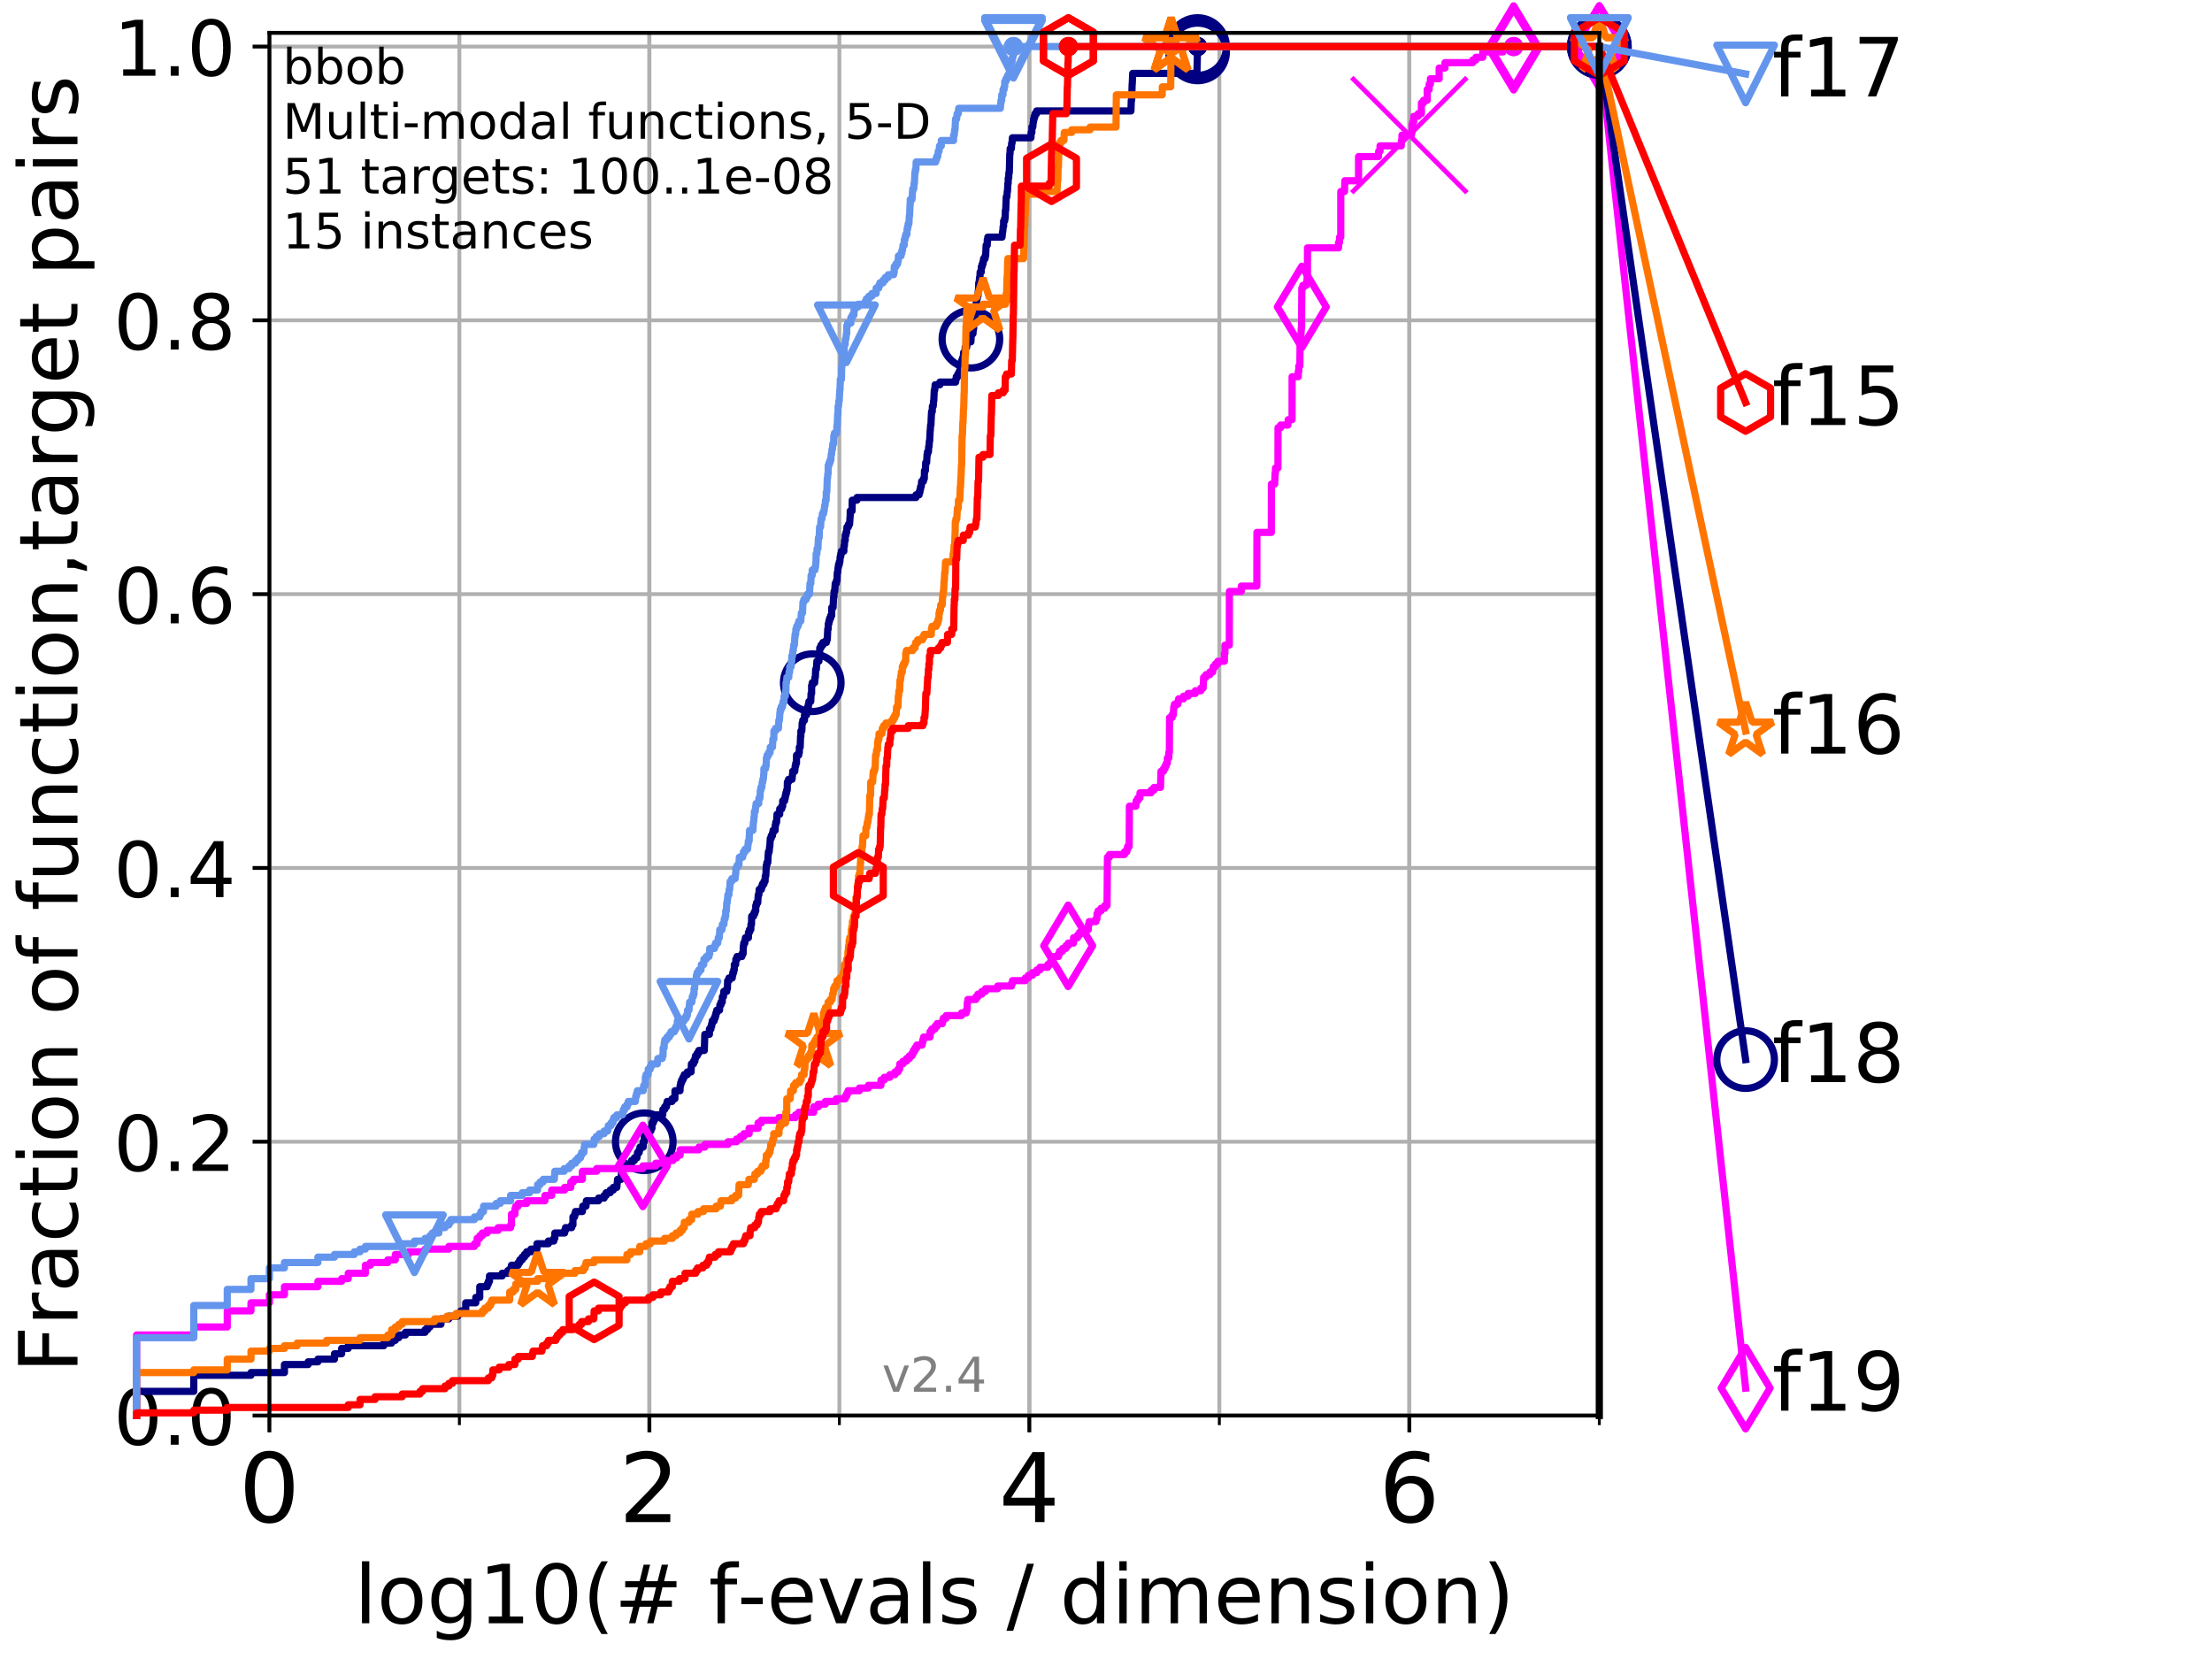 <?xml version="1.0" encoding="utf-8" standalone="no"?>
<!DOCTYPE svg PUBLIC "-//W3C//DTD SVG 1.1//EN"
  "http://www.w3.org/Graphics/SVG/1.1/DTD/svg11.dtd">
<!-- Created with matplotlib (http://matplotlib.org/) -->
<svg height="345.6pt" version="1.1" viewBox="0 0 460.8 345.6" width="460.8pt" xmlns="http://www.w3.org/2000/svg" xmlns:xlink="http://www.w3.org/1999/xlink">
 <defs>
  <style type="text/css">
*{stroke-linecap:butt;stroke-linejoin:round;}
  </style>
 </defs>
 <g id="figure_1">
  <g id="patch_1">
   <path d="M 0 345.6 
L 460.8 345.6 
L 460.8 0 
L 0 0 
z
" style="fill:#ffffff;"/>
  </g>
  <g id="axes_1">
   <g id="patch_2">
    <path d="M 56.12 294.88 
L 333.168 294.88 
L 333.168 6.845 
L 56.12 6.845 
z
" style="fill:#ffffff;"/>
   </g>
   <g id="matplotlib.axis_1">
    <g id="xtick_1">
     <g id="line2d_1">
      <path clip-path="url(#p07722bac46)" d="M 56.12 294.88 
L 56.12 6.845 
" style="fill:none;stroke:#b0b0b0;stroke-linecap:square;stroke-width:0.8;"/>
     </g>
     <g id="line2d_2">
      <defs>
       <path d="M 0 0 
L 0 3.5 
" id="m23e9b70d75" style="stroke:#000000;stroke-width:0.8;"/>
      </defs>
      <g>
       <use style="stroke:#000000;stroke-width:0.8;" x="56.12" xlink:href="#m23e9b70d75" y="294.88"/>
      </g>
     </g>
     <g id="text_1">
      <!-- 0 -->
      <defs>
       <path d="M 31.781 66.406 
Q 24.172 66.406 20.328 58.906 
Q 16.5 51.422 16.5 36.375 
Q 16.5 21.391 20.328 13.891 
Q 24.172 6.391 31.781 6.391 
Q 39.453 6.391 43.281 13.891 
Q 47.125 21.391 47.125 36.375 
Q 47.125 51.422 43.281 58.906 
Q 39.453 66.406 31.781 66.406 
z
M 31.781 74.219 
Q 44.047 74.219 50.516 64.516 
Q 56.984 54.828 56.984 36.375 
Q 56.984 17.969 50.516 8.266 
Q 44.047 -1.422 31.781 -1.422 
Q 19.531 -1.422 13.062 8.266 
Q 6.594 17.969 6.594 36.375 
Q 6.594 54.828 13.062 64.516 
Q 19.531 74.219 31.781 74.219 
z
" id="DejaVuSans-30"/>
      </defs>
      <g transform="translate(49.758 317.077)scale(0.2 -0.2)">
       <use xlink:href="#DejaVuSans-30"/>
      </g>
     </g>
    </g>
    <g id="xtick_2">
     <g id="line2d_3">
      <path clip-path="url(#p07722bac46)" d="M 135.277 294.88 
L 135.277 6.845 
" style="fill:none;stroke:#b0b0b0;stroke-linecap:square;stroke-width:0.8;"/>
     </g>
     <g id="line2d_4">
      <g>
       <use style="stroke:#000000;stroke-width:0.8;" x="135.277" xlink:href="#m23e9b70d75" y="294.88"/>
      </g>
     </g>
     <g id="text_2">
      <!-- 2 -->
      <defs>
       <path d="M 19.188 8.297 
L 53.609 8.297 
L 53.609 0 
L 7.328 0 
L 7.328 8.297 
Q 12.938 14.109 22.625 23.891 
Q 32.328 33.688 34.812 36.531 
Q 39.547 41.844 41.422 45.531 
Q 43.312 49.219 43.312 52.781 
Q 43.312 58.594 39.234 62.25 
Q 35.156 65.922 28.609 65.922 
Q 23.969 65.922 18.812 64.312 
Q 13.672 62.703 7.812 59.422 
L 7.812 69.391 
Q 13.766 71.781 18.938 73 
Q 24.125 74.219 28.422 74.219 
Q 39.75 74.219 46.484 68.547 
Q 53.219 62.891 53.219 53.422 
Q 53.219 48.922 51.531 44.891 
Q 49.859 40.875 45.406 35.406 
Q 44.188 33.984 37.641 27.219 
Q 31.109 20.453 19.188 8.297 
z
" id="DejaVuSans-32"/>
      </defs>
      <g transform="translate(128.914 317.077)scale(0.2 -0.2)">
       <use xlink:href="#DejaVuSans-32"/>
      </g>
     </g>
    </g>
    <g id="xtick_3">
     <g id="line2d_5">
      <path clip-path="url(#p07722bac46)" d="M 214.433 294.88 
L 214.433 6.845 
" style="fill:none;stroke:#b0b0b0;stroke-linecap:square;stroke-width:0.8;"/>
     </g>
     <g id="line2d_6">
      <g>
       <use style="stroke:#000000;stroke-width:0.8;" x="214.433" xlink:href="#m23e9b70d75" y="294.88"/>
      </g>
     </g>
     <g id="text_3">
      <!-- 4 -->
      <defs>
       <path d="M 37.797 64.312 
L 12.891 25.391 
L 37.797 25.391 
z
M 35.203 72.906 
L 47.609 72.906 
L 47.609 25.391 
L 58.016 25.391 
L 58.016 17.188 
L 47.609 17.188 
L 47.609 0 
L 37.797 0 
L 37.797 17.188 
L 4.891 17.188 
L 4.891 26.703 
z
" id="DejaVuSans-34"/>
      </defs>
      <g transform="translate(208.071 317.077)scale(0.2 -0.2)">
       <use xlink:href="#DejaVuSans-34"/>
      </g>
     </g>
    </g>
    <g id="xtick_4">
     <g id="line2d_7">
      <path clip-path="url(#p07722bac46)" d="M 293.59 294.88 
L 293.59 6.845 
" style="fill:none;stroke:#b0b0b0;stroke-linecap:square;stroke-width:0.8;"/>
     </g>
     <g id="line2d_8">
      <g>
       <use style="stroke:#000000;stroke-width:0.8;" x="293.59" xlink:href="#m23e9b70d75" y="294.88"/>
      </g>
     </g>
     <g id="text_4">
      <!-- 6 -->
      <defs>
       <path d="M 33.016 40.375 
Q 26.375 40.375 22.484 35.828 
Q 18.609 31.297 18.609 23.391 
Q 18.609 15.531 22.484 10.953 
Q 26.375 6.391 33.016 6.391 
Q 39.656 6.391 43.531 10.953 
Q 47.406 15.531 47.406 23.391 
Q 47.406 31.297 43.531 35.828 
Q 39.656 40.375 33.016 40.375 
z
M 52.594 71.297 
L 52.594 62.312 
Q 48.875 64.062 45.094 64.984 
Q 41.312 65.922 37.594 65.922 
Q 27.828 65.922 22.672 59.328 
Q 17.531 52.734 16.797 39.406 
Q 19.672 43.656 24.016 45.922 
Q 28.375 48.188 33.594 48.188 
Q 44.578 48.188 50.953 41.516 
Q 57.328 34.859 57.328 23.391 
Q 57.328 12.156 50.688 5.359 
Q 44.047 -1.422 33.016 -1.422 
Q 20.359 -1.422 13.672 8.266 
Q 6.984 17.969 6.984 36.375 
Q 6.984 53.656 15.188 63.938 
Q 23.391 74.219 37.203 74.219 
Q 40.922 74.219 44.703 73.484 
Q 48.484 72.75 52.594 71.297 
z
" id="DejaVuSans-36"/>
      </defs>
      <g transform="translate(287.227 317.077)scale(0.2 -0.2)">
       <use xlink:href="#DejaVuSans-36"/>
      </g>
     </g>
    </g>
    <g id="xtick_5">
     <g id="line2d_9">
      <path clip-path="url(#p07722bac46)" d="M 56.12 294.88 
L 56.12 6.845 
" style="fill:none;stroke:#b0b0b0;stroke-linecap:square;stroke-width:0.8;"/>
     </g>
     <g id="line2d_10">
      <defs>
       <path d="M 0 0 
L 0 2 
" id="m4a362a4fe4" style="stroke:#000000;stroke-width:0.6;"/>
      </defs>
      <g>
       <use style="stroke:#000000;stroke-width:0.6;" x="56.12" xlink:href="#m4a362a4fe4" y="294.88"/>
      </g>
     </g>
    </g>
    <g id="xtick_6">
     <g id="line2d_11">
      <path clip-path="url(#p07722bac46)" d="M 95.698 294.88 
L 95.698 6.845 
" style="fill:none;stroke:#b0b0b0;stroke-linecap:square;stroke-width:0.8;"/>
     </g>
     <g id="line2d_12">
      <g>
       <use style="stroke:#000000;stroke-width:0.6;" x="95.698" xlink:href="#m4a362a4fe4" y="294.88"/>
      </g>
     </g>
    </g>
    <g id="xtick_7">
     <g id="line2d_13">
      <path clip-path="url(#p07722bac46)" d="M 135.277 294.88 
L 135.277 6.845 
" style="fill:none;stroke:#b0b0b0;stroke-linecap:square;stroke-width:0.8;"/>
     </g>
     <g id="line2d_14">
      <g>
       <use style="stroke:#000000;stroke-width:0.6;" x="135.277" xlink:href="#m4a362a4fe4" y="294.88"/>
      </g>
     </g>
    </g>
    <g id="xtick_8">
     <g id="line2d_15">
      <path clip-path="url(#p07722bac46)" d="M 174.855 294.88 
L 174.855 6.845 
" style="fill:none;stroke:#b0b0b0;stroke-linecap:square;stroke-width:0.8;"/>
     </g>
     <g id="line2d_16">
      <g>
       <use style="stroke:#000000;stroke-width:0.6;" x="174.855" xlink:href="#m4a362a4fe4" y="294.88"/>
      </g>
     </g>
    </g>
    <g id="xtick_9">
     <g id="line2d_17">
      <path clip-path="url(#p07722bac46)" d="M 214.433 294.88 
L 214.433 6.845 
" style="fill:none;stroke:#b0b0b0;stroke-linecap:square;stroke-width:0.8;"/>
     </g>
     <g id="line2d_18">
      <g>
       <use style="stroke:#000000;stroke-width:0.6;" x="214.433" xlink:href="#m4a362a4fe4" y="294.88"/>
      </g>
     </g>
    </g>
    <g id="xtick_10">
     <g id="line2d_19">
      <path clip-path="url(#p07722bac46)" d="M 254.011 294.88 
L 254.011 6.845 
" style="fill:none;stroke:#b0b0b0;stroke-linecap:square;stroke-width:0.8;"/>
     </g>
     <g id="line2d_20">
      <g>
       <use style="stroke:#000000;stroke-width:0.6;" x="254.011" xlink:href="#m4a362a4fe4" y="294.88"/>
      </g>
     </g>
    </g>
    <g id="xtick_11">
     <g id="line2d_21">
      <path clip-path="url(#p07722bac46)" d="M 293.59 294.88 
L 293.59 6.845 
" style="fill:none;stroke:#b0b0b0;stroke-linecap:square;stroke-width:0.8;"/>
     </g>
     <g id="line2d_22">
      <g>
       <use style="stroke:#000000;stroke-width:0.6;" x="293.59" xlink:href="#m4a362a4fe4" y="294.88"/>
      </g>
     </g>
    </g>
    <g id="xtick_12">
     <g id="line2d_23">
      <path clip-path="url(#p07722bac46)" d="M 333.168 294.88 
L 333.168 6.845 
" style="fill:none;stroke:#b0b0b0;stroke-linecap:square;stroke-width:0.8;"/>
     </g>
     <g id="line2d_24">
      <g>
       <use style="stroke:#000000;stroke-width:0.6;" x="333.168" xlink:href="#m4a362a4fe4" y="294.88"/>
      </g>
     </g>
    </g>
    <g id="text_5">
     <!-- log10(# f-evals / dimension) -->
     <defs>
      <path d="M 9.422 75.984 
L 18.406 75.984 
L 18.406 0 
L 9.422 0 
z
" id="DejaVuSans-6c"/>
      <path d="M 30.609 48.391 
Q 23.391 48.391 19.188 42.75 
Q 14.984 37.109 14.984 27.297 
Q 14.984 17.484 19.156 11.844 
Q 23.344 6.203 30.609 6.203 
Q 37.797 6.203 41.984 11.859 
Q 46.188 17.531 46.188 27.297 
Q 46.188 37.016 41.984 42.703 
Q 37.797 48.391 30.609 48.391 
z
M 30.609 56 
Q 42.328 56 49.016 48.375 
Q 55.719 40.766 55.719 27.297 
Q 55.719 13.875 49.016 6.219 
Q 42.328 -1.422 30.609 -1.422 
Q 18.844 -1.422 12.172 6.219 
Q 5.516 13.875 5.516 27.297 
Q 5.516 40.766 12.172 48.375 
Q 18.844 56 30.609 56 
z
" id="DejaVuSans-6f"/>
      <path d="M 45.406 27.984 
Q 45.406 37.75 41.375 43.109 
Q 37.359 48.484 30.078 48.484 
Q 22.859 48.484 18.828 43.109 
Q 14.797 37.75 14.797 27.984 
Q 14.797 18.266 18.828 12.891 
Q 22.859 7.516 30.078 7.516 
Q 37.359 7.516 41.375 12.891 
Q 45.406 18.266 45.406 27.984 
z
M 54.391 6.781 
Q 54.391 -7.172 48.188 -13.984 
Q 42 -20.797 29.203 -20.797 
Q 24.469 -20.797 20.266 -20.094 
Q 16.062 -19.391 12.109 -17.922 
L 12.109 -9.188 
Q 16.062 -11.328 19.922 -12.344 
Q 23.781 -13.375 27.781 -13.375 
Q 36.625 -13.375 41.016 -8.766 
Q 45.406 -4.156 45.406 5.172 
L 45.406 9.625 
Q 42.625 4.781 38.281 2.391 
Q 33.938 0 27.875 0 
Q 17.828 0 11.672 7.656 
Q 5.516 15.328 5.516 27.984 
Q 5.516 40.672 11.672 48.328 
Q 17.828 56 27.875 56 
Q 33.938 56 38.281 53.609 
Q 42.625 51.219 45.406 46.391 
L 45.406 54.688 
L 54.391 54.688 
z
" id="DejaVuSans-67"/>
      <path d="M 12.406 8.297 
L 28.516 8.297 
L 28.516 63.922 
L 10.984 60.406 
L 10.984 69.391 
L 28.422 72.906 
L 38.281 72.906 
L 38.281 8.297 
L 54.391 8.297 
L 54.391 0 
L 12.406 0 
z
" id="DejaVuSans-31"/>
      <path d="M 31 75.875 
Q 24.469 64.656 21.281 53.656 
Q 18.109 42.672 18.109 31.391 
Q 18.109 20.125 21.312 9.062 
Q 24.516 -2 31 -13.188 
L 23.188 -13.188 
Q 15.875 -1.703 12.234 9.375 
Q 8.594 20.453 8.594 31.391 
Q 8.594 42.281 12.203 53.312 
Q 15.828 64.359 23.188 75.875 
z
" id="DejaVuSans-28"/>
      <path d="M 51.125 44 
L 36.922 44 
L 32.812 27.688 
L 47.125 27.688 
z
M 43.797 71.781 
L 38.719 51.516 
L 52.984 51.516 
L 58.109 71.781 
L 65.922 71.781 
L 60.891 51.516 
L 76.125 51.516 
L 76.125 44 
L 58.984 44 
L 54.984 27.688 
L 70.516 27.688 
L 70.516 20.219 
L 53.078 20.219 
L 48 0 
L 40.188 0 
L 45.219 20.219 
L 30.906 20.219 
L 25.875 0 
L 18.016 0 
L 23.094 20.219 
L 7.719 20.219 
L 7.719 27.688 
L 24.906 27.688 
L 29 44 
L 13.281 44 
L 13.281 51.516 
L 30.906 51.516 
L 35.891 71.781 
z
" id="DejaVuSans-23"/>
      <path id="DejaVuSans-20"/>
      <path d="M 37.109 75.984 
L 37.109 68.5 
L 28.516 68.5 
Q 23.688 68.5 21.797 66.547 
Q 19.922 64.594 19.922 59.516 
L 19.922 54.688 
L 34.719 54.688 
L 34.719 47.703 
L 19.922 47.703 
L 19.922 0 
L 10.891 0 
L 10.891 47.703 
L 2.297 47.703 
L 2.297 54.688 
L 10.891 54.688 
L 10.891 58.5 
Q 10.891 67.625 15.141 71.797 
Q 19.391 75.984 28.609 75.984 
z
" id="DejaVuSans-66"/>
      <path d="M 4.891 31.391 
L 31.203 31.391 
L 31.203 23.391 
L 4.891 23.391 
z
" id="DejaVuSans-2d"/>
      <path d="M 56.203 29.594 
L 56.203 25.203 
L 14.891 25.203 
Q 15.484 15.922 20.484 11.062 
Q 25.484 6.203 34.422 6.203 
Q 39.594 6.203 44.453 7.469 
Q 49.312 8.734 54.109 11.281 
L 54.109 2.781 
Q 49.266 0.734 44.188 -0.344 
Q 39.109 -1.422 33.891 -1.422 
Q 20.797 -1.422 13.156 6.188 
Q 5.516 13.812 5.516 26.812 
Q 5.516 40.234 12.766 48.109 
Q 20.016 56 32.328 56 
Q 43.359 56 49.781 48.891 
Q 56.203 41.797 56.203 29.594 
z
M 47.219 32.234 
Q 47.125 39.594 43.094 43.984 
Q 39.062 48.391 32.422 48.391 
Q 24.906 48.391 20.391 44.141 
Q 15.875 39.891 15.188 32.172 
z
" id="DejaVuSans-65"/>
      <path d="M 2.984 54.688 
L 12.5 54.688 
L 29.594 8.797 
L 46.688 54.688 
L 56.203 54.688 
L 35.688 0 
L 23.484 0 
z
" id="DejaVuSans-76"/>
      <path d="M 34.281 27.484 
Q 23.391 27.484 19.188 25 
Q 14.984 22.516 14.984 16.5 
Q 14.984 11.719 18.141 8.906 
Q 21.297 6.109 26.703 6.109 
Q 34.188 6.109 38.703 11.406 
Q 43.219 16.703 43.219 25.484 
L 43.219 27.484 
z
M 52.203 31.203 
L 52.203 0 
L 43.219 0 
L 43.219 8.297 
Q 40.141 3.328 35.547 0.953 
Q 30.953 -1.422 24.312 -1.422 
Q 15.922 -1.422 10.953 3.297 
Q 6 8.016 6 15.922 
Q 6 25.141 12.172 29.828 
Q 18.359 34.516 30.609 34.516 
L 43.219 34.516 
L 43.219 35.406 
Q 43.219 41.609 39.141 45 
Q 35.062 48.391 27.688 48.391 
Q 23 48.391 18.547 47.266 
Q 14.109 46.141 10.016 43.891 
L 10.016 52.203 
Q 14.938 54.109 19.578 55.047 
Q 24.219 56 28.609 56 
Q 40.484 56 46.344 49.844 
Q 52.203 43.703 52.203 31.203 
z
" id="DejaVuSans-61"/>
      <path d="M 44.281 53.078 
L 44.281 44.578 
Q 40.484 46.531 36.375 47.5 
Q 32.281 48.484 27.875 48.484 
Q 21.188 48.484 17.844 46.438 
Q 14.5 44.391 14.5 40.281 
Q 14.5 37.156 16.891 35.375 
Q 19.281 33.594 26.516 31.984 
L 29.594 31.297 
Q 39.156 29.25 43.188 25.516 
Q 47.219 21.781 47.219 15.094 
Q 47.219 7.469 41.188 3.016 
Q 35.156 -1.422 24.609 -1.422 
Q 20.219 -1.422 15.453 -0.562 
Q 10.688 0.297 5.422 2 
L 5.422 11.281 
Q 10.406 8.688 15.234 7.391 
Q 20.062 6.109 24.812 6.109 
Q 31.156 6.109 34.562 8.281 
Q 37.984 10.453 37.984 14.406 
Q 37.984 18.062 35.516 20.016 
Q 33.062 21.969 24.703 23.781 
L 21.578 24.516 
Q 13.234 26.266 9.516 29.906 
Q 5.812 33.547 5.812 39.891 
Q 5.812 47.609 11.281 51.797 
Q 16.75 56 26.812 56 
Q 31.781 56 36.172 55.266 
Q 40.578 54.547 44.281 53.078 
z
" id="DejaVuSans-73"/>
      <path d="M 25.391 72.906 
L 33.688 72.906 
L 8.297 -9.281 
L 0 -9.281 
z
" id="DejaVuSans-2f"/>
      <path d="M 45.406 46.391 
L 45.406 75.984 
L 54.391 75.984 
L 54.391 0 
L 45.406 0 
L 45.406 8.203 
Q 42.578 3.328 38.25 0.953 
Q 33.938 -1.422 27.875 -1.422 
Q 17.969 -1.422 11.734 6.484 
Q 5.516 14.406 5.516 27.297 
Q 5.516 40.188 11.734 48.094 
Q 17.969 56 27.875 56 
Q 33.938 56 38.25 53.625 
Q 42.578 51.266 45.406 46.391 
z
M 14.797 27.297 
Q 14.797 17.391 18.875 11.75 
Q 22.953 6.109 30.078 6.109 
Q 37.203 6.109 41.297 11.75 
Q 45.406 17.391 45.406 27.297 
Q 45.406 37.203 41.297 42.844 
Q 37.203 48.484 30.078 48.484 
Q 22.953 48.484 18.875 42.844 
Q 14.797 37.203 14.797 27.297 
z
" id="DejaVuSans-64"/>
      <path d="M 9.422 54.688 
L 18.406 54.688 
L 18.406 0 
L 9.422 0 
z
M 9.422 75.984 
L 18.406 75.984 
L 18.406 64.594 
L 9.422 64.594 
z
" id="DejaVuSans-69"/>
      <path d="M 52 44.188 
Q 55.375 50.25 60.062 53.125 
Q 64.75 56 71.094 56 
Q 79.641 56 84.281 50.016 
Q 88.922 44.047 88.922 33.016 
L 88.922 0 
L 79.891 0 
L 79.891 32.719 
Q 79.891 40.578 77.094 44.375 
Q 74.312 48.188 68.609 48.188 
Q 61.625 48.188 57.562 43.547 
Q 53.516 38.922 53.516 30.906 
L 53.516 0 
L 44.484 0 
L 44.484 32.719 
Q 44.484 40.625 41.703 44.406 
Q 38.922 48.188 33.109 48.188 
Q 26.219 48.188 22.156 43.531 
Q 18.109 38.875 18.109 30.906 
L 18.109 0 
L 9.078 0 
L 9.078 54.688 
L 18.109 54.688 
L 18.109 46.188 
Q 21.188 51.219 25.484 53.609 
Q 29.781 56 35.688 56 
Q 41.656 56 45.828 52.969 
Q 50 49.953 52 44.188 
z
" id="DejaVuSans-6d"/>
      <path d="M 54.891 33.016 
L 54.891 0 
L 45.906 0 
L 45.906 32.719 
Q 45.906 40.484 42.875 44.328 
Q 39.844 48.188 33.797 48.188 
Q 26.516 48.188 22.312 43.547 
Q 18.109 38.922 18.109 30.906 
L 18.109 0 
L 9.078 0 
L 9.078 54.688 
L 18.109 54.688 
L 18.109 46.188 
Q 21.344 51.125 25.703 53.562 
Q 30.078 56 35.797 56 
Q 45.219 56 50.047 50.172 
Q 54.891 44.344 54.891 33.016 
z
" id="DejaVuSans-6e"/>
      <path d="M 8.016 75.875 
L 15.828 75.875 
Q 23.141 64.359 26.781 53.312 
Q 30.422 42.281 30.422 31.391 
Q 30.422 20.453 26.781 9.375 
Q 23.141 -1.703 15.828 -13.188 
L 8.016 -13.188 
Q 14.5 -2 17.703 9.062 
Q 20.906 20.125 20.906 31.391 
Q 20.906 42.672 17.703 53.656 
Q 14.5 64.656 8.016 75.875 
z
" id="DejaVuSans-29"/>
     </defs>
     <g transform="translate(73.803 338.154)scale(0.17 -0.17)">
      <use xlink:href="#DejaVuSans-6c"/>
      <use x="27.783" xlink:href="#DejaVuSans-6f"/>
      <use x="88.965" xlink:href="#DejaVuSans-67"/>
      <use x="152.441" xlink:href="#DejaVuSans-31"/>
      <use x="216.064" xlink:href="#DejaVuSans-30"/>
      <use x="279.688" xlink:href="#DejaVuSans-28"/>
      <use x="318.701" xlink:href="#DejaVuSans-23"/>
      <use x="402.49" xlink:href="#DejaVuSans-20"/>
      <use x="434.277" xlink:href="#DejaVuSans-66"/>
      <use x="469.404" xlink:href="#DejaVuSans-2d"/>
      <use x="505.488" xlink:href="#DejaVuSans-65"/>
      <use x="567.012" xlink:href="#DejaVuSans-76"/>
      <use x="626.191" xlink:href="#DejaVuSans-61"/>
      <use x="687.471" xlink:href="#DejaVuSans-6c"/>
      <use x="715.254" xlink:href="#DejaVuSans-73"/>
      <use x="767.354" xlink:href="#DejaVuSans-20"/>
      <use x="799.141" xlink:href="#DejaVuSans-2f"/>
      <use x="832.832" xlink:href="#DejaVuSans-20"/>
      <use x="864.619" xlink:href="#DejaVuSans-64"/>
      <use x="928.096" xlink:href="#DejaVuSans-69"/>
      <use x="955.879" xlink:href="#DejaVuSans-6d"/>
      <use x="1053.291" xlink:href="#DejaVuSans-65"/>
      <use x="1114.814" xlink:href="#DejaVuSans-6e"/>
      <use x="1178.193" xlink:href="#DejaVuSans-73"/>
      <use x="1230.293" xlink:href="#DejaVuSans-69"/>
      <use x="1258.076" xlink:href="#DejaVuSans-6f"/>
      <use x="1319.258" xlink:href="#DejaVuSans-6e"/>
      <use x="1382.637" xlink:href="#DejaVuSans-29"/>
     </g>
    </g>
   </g>
   <g id="matplotlib.axis_2">
    <g id="ytick_1">
     <g id="line2d_25">
      <path clip-path="url(#p07722bac46)" d="M 56.12 294.88 
L 333.168 294.88 
" style="fill:none;stroke:#b0b0b0;stroke-linecap:square;stroke-width:0.8;"/>
     </g>
     <g id="line2d_26">
      <defs>
       <path d="M 0 0 
L -3.5 0 
" id="m2f4fae9539" style="stroke:#000000;stroke-width:0.8;"/>
      </defs>
      <g>
       <use style="stroke:#000000;stroke-width:0.8;" x="56.12" xlink:href="#m2f4fae9539" y="294.88"/>
      </g>
     </g>
     <g id="text_6">
      <!-- 0.0 -->
      <defs>
       <path d="M 10.688 12.406 
L 21 12.406 
L 21 0 
L 10.688 0 
z
" id="DejaVuSans-2e"/>
      </defs>
      <g transform="translate(23.675 300.959)scale(0.16 -0.16)">
       <use xlink:href="#DejaVuSans-30"/>
       <use x="63.623" xlink:href="#DejaVuSans-2e"/>
       <use x="95.41" xlink:href="#DejaVuSans-30"/>
      </g>
     </g>
    </g>
    <g id="ytick_2">
     <g id="line2d_27">
      <path clip-path="url(#p07722bac46)" d="M 56.12 237.843 
L 333.168 237.843 
" style="fill:none;stroke:#b0b0b0;stroke-linecap:square;stroke-width:0.8;"/>
     </g>
     <g id="line2d_28">
      <g>
       <use style="stroke:#000000;stroke-width:0.8;" x="56.12" xlink:href="#m2f4fae9539" y="237.843"/>
      </g>
     </g>
     <g id="text_7">
      <!-- 0.2 -->
      <g transform="translate(23.675 243.922)scale(0.16 -0.16)">
       <use xlink:href="#DejaVuSans-30"/>
       <use x="63.623" xlink:href="#DejaVuSans-2e"/>
       <use x="95.41" xlink:href="#DejaVuSans-32"/>
      </g>
     </g>
    </g>
    <g id="ytick_3">
     <g id="line2d_29">
      <path clip-path="url(#p07722bac46)" d="M 56.12 180.807 
L 333.168 180.807 
" style="fill:none;stroke:#b0b0b0;stroke-linecap:square;stroke-width:0.8;"/>
     </g>
     <g id="line2d_30">
      <g>
       <use style="stroke:#000000;stroke-width:0.8;" x="56.12" xlink:href="#m2f4fae9539" y="180.807"/>
      </g>
     </g>
     <g id="text_8">
      <!-- 0.4 -->
      <g transform="translate(23.675 186.886)scale(0.16 -0.16)">
       <use xlink:href="#DejaVuSans-30"/>
       <use x="63.623" xlink:href="#DejaVuSans-2e"/>
       <use x="95.41" xlink:href="#DejaVuSans-34"/>
      </g>
     </g>
    </g>
    <g id="ytick_4">
     <g id="line2d_31">
      <path clip-path="url(#p07722bac46)" d="M 56.12 123.77 
L 333.168 123.77 
" style="fill:none;stroke:#b0b0b0;stroke-linecap:square;stroke-width:0.8;"/>
     </g>
     <g id="line2d_32">
      <g>
       <use style="stroke:#000000;stroke-width:0.8;" x="56.12" xlink:href="#m2f4fae9539" y="123.77"/>
      </g>
     </g>
     <g id="text_9">
      <!-- 0.6 -->
      <g transform="translate(23.675 129.849)scale(0.16 -0.16)">
       <use xlink:href="#DejaVuSans-30"/>
       <use x="63.623" xlink:href="#DejaVuSans-2e"/>
       <use x="95.41" xlink:href="#DejaVuSans-36"/>
      </g>
     </g>
    </g>
    <g id="ytick_5">
     <g id="line2d_33">
      <path clip-path="url(#p07722bac46)" d="M 56.12 66.734 
L 333.168 66.734 
" style="fill:none;stroke:#b0b0b0;stroke-linecap:square;stroke-width:0.8;"/>
     </g>
     <g id="line2d_34">
      <g>
       <use style="stroke:#000000;stroke-width:0.8;" x="56.12" xlink:href="#m2f4fae9539" y="66.734"/>
      </g>
     </g>
     <g id="text_10">
      <!-- 0.8 -->
      <defs>
       <path d="M 31.781 34.625 
Q 24.75 34.625 20.719 30.859 
Q 16.703 27.094 16.703 20.516 
Q 16.703 13.922 20.719 10.156 
Q 24.75 6.391 31.781 6.391 
Q 38.812 6.391 42.859 10.172 
Q 46.922 13.969 46.922 20.516 
Q 46.922 27.094 42.891 30.859 
Q 38.875 34.625 31.781 34.625 
z
M 21.922 38.812 
Q 15.578 40.375 12.031 44.719 
Q 8.5 49.078 8.5 55.328 
Q 8.5 64.062 14.719 69.141 
Q 20.953 74.219 31.781 74.219 
Q 42.672 74.219 48.875 69.141 
Q 55.078 64.062 55.078 55.328 
Q 55.078 49.078 51.531 44.719 
Q 48 40.375 41.703 38.812 
Q 48.828 37.156 52.797 32.312 
Q 56.781 27.484 56.781 20.516 
Q 56.781 9.906 50.312 4.234 
Q 43.844 -1.422 31.781 -1.422 
Q 19.734 -1.422 13.25 4.234 
Q 6.781 9.906 6.781 20.516 
Q 6.781 27.484 10.781 32.312 
Q 14.797 37.156 21.922 38.812 
z
M 18.312 54.391 
Q 18.312 48.734 21.844 45.562 
Q 25.391 42.391 31.781 42.391 
Q 38.141 42.391 41.719 45.562 
Q 45.312 48.734 45.312 54.391 
Q 45.312 60.062 41.719 63.234 
Q 38.141 66.406 31.781 66.406 
Q 25.391 66.406 21.844 63.234 
Q 18.312 60.062 18.312 54.391 
z
" id="DejaVuSans-38"/>
      </defs>
      <g transform="translate(23.675 72.812)scale(0.16 -0.16)">
       <use xlink:href="#DejaVuSans-30"/>
       <use x="63.623" xlink:href="#DejaVuSans-2e"/>
       <use x="95.41" xlink:href="#DejaVuSans-38"/>
      </g>
     </g>
    </g>
    <g id="ytick_6">
     <g id="line2d_35">
      <path clip-path="url(#p07722bac46)" d="M 56.12 9.697 
L 333.168 9.697 
" style="fill:none;stroke:#b0b0b0;stroke-linecap:square;stroke-width:0.8;"/>
     </g>
     <g id="line2d_36">
      <g>
       <use style="stroke:#000000;stroke-width:0.8;" x="56.12" xlink:href="#m2f4fae9539" y="9.697"/>
      </g>
     </g>
     <g id="text_11">
      <!-- 1.0 -->
      <g transform="translate(23.675 15.776)scale(0.16 -0.16)">
       <use xlink:href="#DejaVuSans-31"/>
       <use x="63.623" xlink:href="#DejaVuSans-2e"/>
       <use x="95.41" xlink:href="#DejaVuSans-30"/>
      </g>
     </g>
    </g>
    <g id="text_12">
     <!-- Fraction of function,target pairs -->
     <defs>
      <path d="M 9.812 72.906 
L 51.703 72.906 
L 51.703 64.594 
L 19.672 64.594 
L 19.672 43.109 
L 48.578 43.109 
L 48.578 34.812 
L 19.672 34.812 
L 19.672 0 
L 9.812 0 
z
" id="DejaVuSans-46"/>
      <path d="M 41.109 46.297 
Q 39.594 47.172 37.812 47.578 
Q 36.031 48 33.891 48 
Q 26.266 48 22.188 43.047 
Q 18.109 38.094 18.109 28.812 
L 18.109 0 
L 9.078 0 
L 9.078 54.688 
L 18.109 54.688 
L 18.109 46.188 
Q 20.953 51.172 25.484 53.578 
Q 30.031 56 36.531 56 
Q 37.453 56 38.578 55.875 
Q 39.703 55.766 41.062 55.516 
z
" id="DejaVuSans-72"/>
      <path d="M 48.781 52.594 
L 48.781 44.188 
Q 44.969 46.297 41.141 47.344 
Q 37.312 48.391 33.406 48.391 
Q 24.656 48.391 19.812 42.844 
Q 14.984 37.312 14.984 27.297 
Q 14.984 17.281 19.812 11.734 
Q 24.656 6.203 33.406 6.203 
Q 37.312 6.203 41.141 7.25 
Q 44.969 8.297 48.781 10.406 
L 48.781 2.094 
Q 45.016 0.344 40.984 -0.531 
Q 36.969 -1.422 32.422 -1.422 
Q 20.062 -1.422 12.781 6.344 
Q 5.516 14.109 5.516 27.297 
Q 5.516 40.672 12.859 48.328 
Q 20.219 56 33.016 56 
Q 37.156 56 41.109 55.141 
Q 45.062 54.297 48.781 52.594 
z
" id="DejaVuSans-63"/>
      <path d="M 18.312 70.219 
L 18.312 54.688 
L 36.812 54.688 
L 36.812 47.703 
L 18.312 47.703 
L 18.312 18.016 
Q 18.312 11.328 20.141 9.422 
Q 21.969 7.516 27.594 7.516 
L 36.812 7.516 
L 36.812 0 
L 27.594 0 
Q 17.188 0 13.234 3.875 
Q 9.281 7.766 9.281 18.016 
L 9.281 47.703 
L 2.688 47.703 
L 2.688 54.688 
L 9.281 54.688 
L 9.281 70.219 
z
" id="DejaVuSans-74"/>
      <path d="M 8.5 21.578 
L 8.5 54.688 
L 17.484 54.688 
L 17.484 21.922 
Q 17.484 14.156 20.5 10.266 
Q 23.531 6.391 29.594 6.391 
Q 36.859 6.391 41.078 11.031 
Q 45.312 15.672 45.312 23.688 
L 45.312 54.688 
L 54.297 54.688 
L 54.297 0 
L 45.312 0 
L 45.312 8.406 
Q 42.047 3.422 37.719 1 
Q 33.406 -1.422 27.688 -1.422 
Q 18.266 -1.422 13.375 4.438 
Q 8.5 10.297 8.5 21.578 
z
M 31.109 56 
z
" id="DejaVuSans-75"/>
      <path d="M 11.719 12.406 
L 22.016 12.406 
L 22.016 4 
L 14.016 -11.625 
L 7.719 -11.625 
L 11.719 4 
z
" id="DejaVuSans-2c"/>
      <path d="M 18.109 8.203 
L 18.109 -20.797 
L 9.078 -20.797 
L 9.078 54.688 
L 18.109 54.688 
L 18.109 46.391 
Q 20.953 51.266 25.266 53.625 
Q 29.594 56 35.594 56 
Q 45.562 56 51.781 48.094 
Q 58.016 40.188 58.016 27.297 
Q 58.016 14.406 51.781 6.484 
Q 45.562 -1.422 35.594 -1.422 
Q 29.594 -1.422 25.266 0.953 
Q 20.953 3.328 18.109 8.203 
z
M 48.688 27.297 
Q 48.688 37.203 44.609 42.844 
Q 40.531 48.484 33.406 48.484 
Q 26.266 48.484 22.188 42.844 
Q 18.109 37.203 18.109 27.297 
Q 18.109 17.391 22.188 11.75 
Q 26.266 6.109 33.406 6.109 
Q 40.531 6.109 44.609 11.75 
Q 48.688 17.391 48.688 27.297 
z
" id="DejaVuSans-70"/>
     </defs>
     <g transform="translate(16.14 286.002)rotate(-90)scale(0.17 -0.17)">
      <use xlink:href="#DejaVuSans-46"/>
      <use x="57.41" xlink:href="#DejaVuSans-72"/>
      <use x="98.523" xlink:href="#DejaVuSans-61"/>
      <use x="159.803" xlink:href="#DejaVuSans-63"/>
      <use x="214.783" xlink:href="#DejaVuSans-74"/>
      <use x="253.992" xlink:href="#DejaVuSans-69"/>
      <use x="281.775" xlink:href="#DejaVuSans-6f"/>
      <use x="342.957" xlink:href="#DejaVuSans-6e"/>
      <use x="406.336" xlink:href="#DejaVuSans-20"/>
      <use x="438.123" xlink:href="#DejaVuSans-6f"/>
      <use x="499.305" xlink:href="#DejaVuSans-66"/>
      <use x="534.51" xlink:href="#DejaVuSans-20"/>
      <use x="566.297" xlink:href="#DejaVuSans-66"/>
      <use x="601.502" xlink:href="#DejaVuSans-75"/>
      <use x="664.881" xlink:href="#DejaVuSans-6e"/>
      <use x="728.26" xlink:href="#DejaVuSans-63"/>
      <use x="783.24" xlink:href="#DejaVuSans-74"/>
      <use x="822.449" xlink:href="#DejaVuSans-69"/>
      <use x="850.232" xlink:href="#DejaVuSans-6f"/>
      <use x="911.414" xlink:href="#DejaVuSans-6e"/>
      <use x="974.793" xlink:href="#DejaVuSans-2c"/>
      <use x="1006.58" xlink:href="#DejaVuSans-74"/>
      <use x="1045.789" xlink:href="#DejaVuSans-61"/>
      <use x="1107.068" xlink:href="#DejaVuSans-72"/>
      <use x="1148.166" xlink:href="#DejaVuSans-67"/>
      <use x="1211.643" xlink:href="#DejaVuSans-65"/>
      <use x="1273.166" xlink:href="#DejaVuSans-74"/>
      <use x="1312.375" xlink:href="#DejaVuSans-20"/>
      <use x="1344.162" xlink:href="#DejaVuSans-70"/>
      <use x="1407.639" xlink:href="#DejaVuSans-61"/>
      <use x="1468.918" xlink:href="#DejaVuSans-69"/>
      <use x="1496.701" xlink:href="#DejaVuSans-72"/>
      <use x="1537.814" xlink:href="#DejaVuSans-73"/>
     </g>
    </g>
   </g>
   <g id="line2d_37">
    <defs>
     <path d="M 0 1.5 
C 0.398 1.5 0.779 1.342 1.061 1.061 
C 1.342 0.779 1.5 0.398 1.5 0 
C 1.5 -0.398 1.342 -0.779 1.061 -1.061 
C 0.779 -1.342 0.398 -1.5 0 -1.5 
C -0.398 -1.5 -0.779 -1.342 -1.061 -1.061 
C -1.342 -0.779 -1.5 -0.398 -1.5 0 
C -1.5 0.398 -1.342 0.779 -1.061 1.061 
C -0.779 1.342 -0.398 1.5 0 1.5 
z
" id="m0fd3690091" style="stroke:#000080;"/>
    </defs>
    <g>
     <use style="fill:#000080;stroke:#000080;" x="249.476" xlink:href="#m0fd3690091" y="9.697"/>
     <use style="fill:#000080;stroke:#000080;" x="249.476" xlink:href="#m0fd3690091" y="9.697"/>
    </g>
   </g>
   <g id="line2d_38">
    <path d="M 28.456 294.88 
L 28.456 289.847 
L 40.37 289.847 
L 40.37 286.492 
L 52.284 286.492 
L 52.284 285.933 
L 59.254 285.933 
L 59.254 284.256 
L 64.199 284.256 
L 64.199 283.696 
L 66.223 283.696 
L 66.223 283.137 
L 69.673 283.137 
L 69.673 282.019 
L 71.168 282.019 
L 71.168 280.9 
L 72.544 280.9 
L 72.544 280.341 
L 79.949 280.341 
L 79.949 279.782 
L 81.587 279.782 
L 81.587 279.223 
L 82.351 279.223 
L 82.351 278.664 
L 83.082 278.664 
L 83.082 278.105 
L 84.458 278.105 
L 84.458 277.545 
L 88.556 277.545 
L 88.556 276.986 
L 89.069 276.986 
L 89.069 276.427 
L 89.568 276.427 
L 89.568 275.868 
L 91.863 275.868 
L 91.863 274.749 
L 93.501 274.749 
L 93.501 274.19 
L 95.351 274.19 
L 95.351 273.631 
L 96.039 273.631 
L 96.039 273.072 
L 97.021 273.072 
L 97.021 271.394 
L 99.116 271.394 
L 99.116 270.276 
L 99.941 270.276 
L 99.941 268.039 
L 101.482 268.039 
L 101.482 267.48 
L 101.726 267.48 
L 101.726 266.921 
L 101.966 266.921 
L 101.966 265.803 
L 104.616 265.803 
L 104.616 265.243 
L 105.802 265.243 
L 105.802 264.684 
L 106.365 264.684 
L 106.365 264.125 
L 106.549 264.125 
L 106.549 263.566 
L 107.953 263.566 
L 107.953 263.007 
L 108.287 263.007 
L 108.287 262.447 
L 108.775 262.447 
L 108.775 261.888 
L 109.251 261.888 
L 109.251 261.329 
L 109.713 261.329 
L 109.713 260.77 
L 110.603 260.77 
L 110.603 260.211 
L 111.856 260.211 
L 111.856 259.092 
L 114.235 259.092 
L 114.235 258.533 
L 115.366 258.533 
L 115.366 257.974 
L 115.583 257.974 
L 115.583 256.856 
L 117.62 256.856 
L 117.62 256.296 
L 117.811 256.296 
L 117.811 255.737 
L 119.092 255.737 
L 119.092 255.178 
L 119.354 255.178 
L 119.354 253.501 
L 119.698 253.501 
L 119.698 252.941 
L 119.867 252.941 
L 119.867 252.382 
L 121.321 252.382 
L 121.398 251.264 
L 122.078 251.264 
L 122.152 250.145 
L 124.685 250.145 
L 124.685 249.586 
L 125.854 249.586 
L 125.854 249.027 
L 126.265 249.027 
L 126.265 248.468 
L 127.115 248.468 
L 127.115 247.909 
L 127.766 247.909 
L 127.766 247.35 
L 128.495 247.35 
L 128.597 246.231 
L 128.648 246.231 
L 128.648 245.672 
L 129.39 245.672 
L 129.486 243.994 
L 129.534 243.994 
L 129.534 243.435 
L 130.054 243.435 
L 130.054 242.876 
L 131.268 242.876 
L 131.268 242.317 
L 131.569 242.317 
L 131.569 241.758 
L 132.156 241.758 
L 132.156 241.199 
L 132.684 241.199 
L 132.684 240.639 
L 132.804 240.639 
L 132.804 240.08 
L 133.157 240.08 
L 133.157 239.521 
L 133.312 239.521 
L 133.312 238.962 
L 133.992 238.962 
L 133.992 237.843 
L 134.213 237.843 
L 134.213 236.725 
L 134.611 236.725 
L 134.611 236.166 
L 134.824 236.166 
L 134.824 235.607 
L 135.583 235.607 
L 135.583 235.048 
L 135.818 235.048 
L 135.818 233.929 
L 136.082 233.929 
L 136.082 233.37 
L 136.343 233.37 
L 136.44 232.252 
L 138.063 232.252 
L 138.092 231.133 
L 138.468 231.133 
L 138.468 230.574 
L 138.835 230.574 
L 138.835 230.015 
L 138.974 230.015 
L 138.974 229.456 
L 139.997 229.456 
L 139.997 228.896 
L 140.587 228.896 
L 140.612 227.219 
L 141.663 227.219 
L 141.687 226.101 
L 141.805 226.101 
L 141.805 225.541 
L 141.992 225.541 
L 141.992 224.982 
L 142.269 224.982 
L 142.269 224.423 
L 142.541 224.423 
L 142.541 223.864 
L 143.183 223.864 
L 143.183 223.305 
L 143.967 223.305 
L 144.029 221.627 
L 144.478 221.627 
L 144.478 221.068 
L 144.758 221.068 
L 144.758 220.509 
L 144.876 220.509 
L 144.876 219.95 
L 145.246 219.95 
L 145.246 219.39 
L 145.57 219.39 
L 145.57 218.831 
L 146.72 218.831 
L 146.826 215.476 
L 147.782 215.476 
L 147.782 214.358 
L 148.095 214.358 
L 148.095 213.799 
L 148.257 213.799 
L 148.257 213.239 
L 148.37 213.239 
L 148.37 212.68 
L 148.766 212.68 
L 148.766 212.121 
L 148.985 212.121 
L 148.985 211.562 
L 149.139 211.562 
L 149.139 211.003 
L 149.307 211.003 
L 149.307 210.443 
L 149.89 210.443 
L 149.963 209.325 
L 150.195 209.325 
L 150.195 208.766 
L 150.453 208.766 
L 150.482 207.648 
L 150.707 207.648 
L 150.777 206.529 
L 151.394 206.529 
L 151.394 205.97 
L 151.528 205.97 
L 151.581 204.292 
L 151.858 204.292 
L 151.858 203.733 
L 152.539 203.733 
L 152.539 203.174 
L 152.652 203.174 
L 152.652 202.615 
L 152.839 202.615 
L 152.839 202.056 
L 152.962 202.056 
L 152.974 200.937 
L 153.242 200.937 
L 153.291 199.819 
L 153.542 199.819 
L 153.542 199.26 
L 154.557 199.26 
L 154.557 198.701 
L 154.801 198.701 
L 154.845 197.023 
L 154.933 197.023 
L 154.933 196.464 
L 155.162 196.464 
L 155.162 195.905 
L 155.28 195.905 
L 155.28 195.346 
L 155.913 195.346 
L 155.913 194.227 
L 156.129 194.227 
L 156.129 193.668 
L 156.402 193.668 
L 156.443 192.55 
L 156.553 192.55 
L 156.582 190.872 
L 156.986 190.872 
L 156.986 190.313 
L 157.256 190.313 
L 157.256 189.754 
L 157.437 189.754 
L 157.437 188.635 
L 157.588 188.635 
L 157.588 188.076 
L 157.848 188.076 
L 157.959 186.399 
L 158.087 186.399 
L 158.151 185.28 
L 158.617 185.28 
L 158.617 184.721 
L 158.81 184.721 
L 158.81 184.162 
L 159.148 184.162 
L 159.148 183.603 
L 159.378 183.603 
L 159.42 182.484 
L 159.53 182.484 
L 159.638 180.248 
L 159.754 180.248 
L 159.754 179.688 
L 159.944 179.688 
L 160.025 178.011 
L 160.066 178.011 
L 160.066 177.452 
L 160.228 177.452 
L 160.332 176.333 
L 160.364 176.333 
L 160.468 174.656 
L 160.657 174.656 
L 160.657 174.097 
L 160.914 174.097 
L 160.914 173.537 
L 161.045 173.537 
L 161.045 172.978 
L 161.477 172.978 
L 161.5 171.86 
L 161.597 171.86 
L 161.597 171.301 
L 161.774 171.301 
L 161.87 169.623 
L 162.424 169.623 
L 162.424 168.505 
L 162.851 168.505 
L 162.851 167.946 
L 163.05 167.946 
L 163.05 166.827 
L 163.462 166.827 
L 163.462 166.268 
L 163.588 166.268 
L 163.588 165.709 
L 163.714 165.709 
L 163.714 165.15 
L 163.877 165.15 
L 163.877 164.591 
L 163.994 164.591 
L 164.026 162.913 
L 164.263 162.913 
L 164.263 162.354 
L 164.999 162.354 
L 165.096 161.235 
L 165.138 161.235 
L 165.138 160.676 
L 165.563 160.676 
L 165.657 159.558 
L 165.762 159.558 
L 165.762 158.999 
L 165.919 158.999 
L 165.931 157.321 
L 166.387 157.321 
L 166.387 156.762 
L 166.516 156.762 
L 166.516 155.644 
L 166.699 155.644 
L 166.765 153.407 
L 166.837 153.407 
L 166.837 152.289 
L 167.038 152.289 
L 167.108 150.611 
L 167.232 150.611 
L 167.232 150.052 
L 167.587 150.052 
L 167.587 148.933 
L 168.022 148.933 
L 168.033 147.815 
L 168.226 147.815 
L 168.226 147.256 
L 168.397 147.256 
L 168.397 146.697 
L 168.512 146.697 
L 168.512 146.138 
L 168.895 146.138 
L 168.958 144.46 
L 169.074 144.46 
L 169.074 142.782 
L 169.208 142.782 
L 169.208 142.223 
L 169.712 142.223 
L 169.781 141.105 
L 169.855 141.105 
L 169.919 139.427 
L 170.061 139.427 
L 170.169 137.75 
L 170.602 137.75 
L 170.685 136.072 
L 170.729 136.072 
L 170.777 134.954 
L 171.024 134.954 
L 171.024 134.395 
L 171.419 134.395 
L 171.419 133.836 
L 172.154 133.836 
L 172.154 133.276 
L 172.338 133.276 
L 172.437 131.04 
L 172.524 131.04 
L 172.552 129.921 
L 172.673 129.921 
L 172.673 129.362 
L 172.817 129.362 
L 172.817 128.803 
L 173.044 128.803 
L 173.044 128.244 
L 173.256 128.244 
L 173.275 126.566 
L 173.548 126.566 
L 173.648 124.329 
L 173.733 124.329 
L 173.744 123.211 
L 173.886 123.211 
L 173.995 121.534 
L 174.232 121.534 
L 174.232 120.974 
L 174.353 120.974 
L 174.42 119.297 
L 174.494 119.297 
L 174.595 118.178 
L 174.668 118.178 
L 174.668 117.619 
L 174.838 117.619 
L 174.838 117.06 
L 174.958 117.06 
L 175.029 115.942 
L 175.141 115.942 
L 175.141 115.383 
L 175.266 115.383 
L 175.266 114.823 
L 175.788 114.823 
L 175.808 113.705 
L 175.905 113.705 
L 175.941 112.587 
L 176.072 112.587 
L 176.076 111.468 
L 176.238 111.468 
L 176.238 110.909 
L 176.377 110.909 
L 176.434 109.791 
L 176.738 109.791 
L 176.738 109.231 
L 176.98 109.231 
L 177.089 107.554 
L 177.113 107.554 
L 177.113 106.436 
L 177.504 106.436 
L 177.536 104.199 
L 178.513 104.199 
L 178.513 103.64 
L 190.815 103.64 
L 190.815 103.08 
L 191.468 103.08 
L 191.468 102.521 
L 191.645 102.521 
L 191.645 101.962 
L 191.76 101.962 
L 191.76 101.403 
L 191.906 101.403 
L 191.991 100.285 
L 192.356 100.285 
L 192.356 99.725 
L 192.546 99.725 
L 192.587 98.048 
L 192.772 98.048 
L 192.841 96.37 
L 193.033 96.37 
L 193.124 94.693 
L 193.21 94.693 
L 193.21 94.134 
L 193.408 94.134 
L 193.469 93.015 
L 193.539 93.015 
L 193.603 91.897 
L 193.663 91.897 
L 193.773 89.66 
L 193.793 89.66 
L 193.863 88.542 
L 193.932 88.542 
L 194.026 86.305 
L 194.058 86.305 
L 194.058 85.746 
L 194.21 85.746 
L 194.234 84.627 
L 194.405 84.627 
L 194.481 83.509 
L 194.522 83.509 
L 194.626 81.272 
L 194.726 81.272 
L 194.805 80.154 
L 195.786 80.154 
L 195.786 79.595 
L 199.077 79.595 
L 199.077 79.036 
L 199.212 79.036 
L 199.212 78.476 
L 199.529 78.476 
L 199.529 77.917 
L 199.823 77.917 
L 199.823 77.358 
L 200.032 77.358 
L 200.032 76.799 
L 200.221 76.799 
L 200.305 75.121 
L 200.525 75.121 
L 200.525 74.562 
L 200.675 74.562 
L 200.732 73.444 
L 201.065 73.444 
L 201.065 72.325 
L 201.385 72.325 
L 201.472 71.207 
L 202.258 71.207 
L 202.336 69.53 
L 202.683 69.53 
L 202.769 68.411 
L 202.84 68.411 
L 202.84 66.734 
L 202.971 66.734 
L 202.971 66.174 
L 203.21 66.174 
L 203.21 65.056 
L 203.325 65.056 
L 203.368 62.819 
L 203.465 62.819 
L 203.465 62.26 
L 203.581 62.26 
L 203.581 61.701 
L 203.723 61.701 
L 203.793 60.583 
L 203.859 60.583 
L 203.889 58.905 
L 203.973 58.905 
L 204.061 57.787 
L 204.13 57.787 
L 204.185 56.668 
L 204.415 56.668 
L 204.429 55.55 
L 204.609 55.55 
L 204.609 54.991 
L 204.787 54.991 
L 204.787 54.432 
L 204.899 54.432 
L 204.899 53.872 
L 205.211 53.872 
L 205.211 53.313 
L 205.328 53.313 
L 205.431 51.077 
L 205.665 51.077 
L 205.665 49.958 
L 205.78 49.958 
L 205.78 49.399 
L 208.748 49.399 
L 208.843 48.281 
L 208.889 48.281 
L 208.977 47.162 
L 209.066 47.162 
L 209.068 46.044 
L 209.283 46.044 
L 209.283 45.485 
L 209.397 45.485 
L 209.439 43.807 
L 209.51 43.807 
L 209.619 41.011 
L 209.751 41.011 
L 209.826 39.893 
L 209.875 39.893 
L 209.958 38.215 
L 210.017 38.215 
L 210.035 37.097 
L 210.136 37.097 
L 210.164 35.979 
L 210.255 35.979 
L 210.352 32.064 
L 210.405 32.064 
L 210.439 30.946 
L 210.681 30.946 
L 210.747 29.828 
L 210.827 29.828 
L 210.895 28.709 
L 214.764 28.709 
L 214.82 27.591 
L 214.959 27.591 
L 214.959 26.473 
L 215.147 26.473 
L 215.252 25.354 
L 215.306 25.354 
L 215.306 24.795 
L 215.444 24.795 
L 215.444 24.236 
L 215.617 24.236 
L 215.617 23.677 
L 215.943 23.677 
L 215.943 23.117 
L 235.596 23.117 
L 235.666 20.881 
L 235.743 20.881 
L 235.847 17.526 
L 235.866 17.526 
L 235.963 15.289 
L 249.34 15.289 
L 249.441 11.375 
L 249.474 11.375 
L 249.476 9.697 
L 333.168 9.697 
L 333.168 9.697 
" style="fill:none;stroke:#000080;stroke-linecap:square;stroke-width:1.5;"/>
   </g>
   <g id="line2d_39">
    <defs>
     <path d="M 0 6 
C 1.591 6 3.117 5.368 4.243 4.243 
C 5.368 3.117 6 1.591 6 0 
C 6 -1.591 5.368 -3.117 4.243 -4.243 
C 3.117 -5.368 1.591 -6 0 -6 
C -1.591 -6 -3.117 -5.368 -4.243 -4.243 
C -5.368 -3.117 -6 -1.591 -6 0 
C -6 1.591 -5.368 3.117 -4.243 4.243 
C -3.117 5.368 -1.591 6 0 6 
z
" id="m0b5bce2866" style="stroke:#000080;stroke-width:1.5;"/>
    </defs>
    <g>
     <use style="fill-opacity:0;stroke:#000080;stroke-width:1.5;" x="134.213" xlink:href="#m0b5bce2866" y="237.843"/>
     <use style="fill-opacity:0;stroke:#000080;stroke-width:1.5;" x="169.208" xlink:href="#m0b5bce2866" y="142.223"/>
     <use style="fill-opacity:0;stroke:#000080;stroke-width:1.5;" x="202.258" xlink:href="#m0b5bce2866" y="70.648"/>
     <use style="fill-opacity:0;stroke:#000080;stroke-width:1.5;" x="249.476" xlink:href="#m0b5bce2866" y="10.815"/>
     <use style="fill-opacity:0;stroke:#000080;stroke-width:1.5;" x="249.476" xlink:href="#m0b5bce2866" y="9.697"/>
     <use style="fill-opacity:0;stroke:#000080;stroke-width:1.5;" x="333.168" xlink:href="#m0b5bce2866" y="9.697"/>
    </g>
   </g>
   <g id="line2d_40">
    <path style="fill:none;stroke:#000080;stroke-linecap:square;stroke-width:1.5;"/>
    <g/>
   </g>
   <g id="line2d_41">
    <defs>
     <path d="M 0 1.5 
C 0.398 1.5 0.779 1.342 1.061 1.061 
C 1.342 0.779 1.5 0.398 1.5 0 
C 1.5 -0.398 1.342 -0.779 1.061 -1.061 
C 0.779 -1.342 0.398 -1.5 0 -1.5 
C -0.398 -1.5 -0.779 -1.342 -1.061 -1.061 
C -1.342 -0.779 -1.5 -0.398 -1.5 0 
C -1.5 0.398 -1.342 0.779 -1.061 1.061 
C -0.779 1.342 -0.398 1.5 0 1.5 
z
" id="m818e1e5ec4" style="stroke:#ff00ff;"/>
    </defs>
    <g>
     <use style="fill:#ff00ff;stroke:#ff00ff;" x="315.321" xlink:href="#m818e1e5ec4" y="9.697"/>
     <use style="fill:#ff00ff;stroke:#ff00ff;" x="315.321" xlink:href="#m818e1e5ec4" y="9.697"/>
    </g>
   </g>
   <g id="line2d_42">
    <path d="M 28.456 294.88 
L 28.456 278.105 
L 40.37 278.105 
L 40.37 276.427 
L 47.34 276.427 
L 47.34 273.072 
L 52.284 273.072 
L 52.284 271.394 
L 56.12 271.394 
L 56.12 269.717 
L 59.254 269.717 
L 59.254 268.039 
L 66.223 268.039 
L 66.223 266.921 
L 71.168 266.921 
L 71.168 266.362 
L 72.544 266.362 
L 72.544 265.243 
L 76.113 265.243 
L 76.113 263.566 
L 77.155 263.566 
L 77.155 263.007 
L 80.787 263.007 
L 80.787 262.447 
L 82.351 262.447 
L 82.351 261.329 
L 85.107 261.329 
L 85.107 260.77 
L 88.556 260.77 
L 88.556 260.211 
L 93.501 260.211 
L 93.501 259.652 
L 98.832 259.652 
L 98.832 259.092 
L 99.396 259.092 
L 99.396 257.974 
L 99.941 257.974 
L 99.941 257.415 
L 100.47 257.415 
L 100.47 256.856 
L 101.482 256.856 
L 101.482 256.296 
L 103.777 256.296 
L 103.777 255.737 
L 106.365 255.737 
L 106.365 255.178 
L 106.549 255.178 
L 106.549 252.941 
L 107.265 252.941 
L 107.265 251.823 
L 107.44 251.823 
L 107.44 251.264 
L 107.953 251.264 
L 107.953 250.705 
L 109.713 250.705 
L 109.713 250.145 
L 113.518 250.145 
L 113.518 249.027 
L 114.922 249.027 
L 114.922 247.909 
L 117.62 247.909 
L 117.62 247.35 
L 118.914 247.35 
L 118.914 246.231 
L 119.441 246.231 
L 119.441 245.672 
L 121.321 245.672 
L 121.321 243.994 
L 124.299 243.994 
L 124.299 243.435 
L 133.918 243.435 
L 133.918 242.876 
L 136.599 242.876 
L 136.599 242.317 
L 139.085 242.317 
L 139.085 241.758 
L 140.204 241.758 
L 140.204 241.199 
L 140.962 241.199 
L 140.962 240.639 
L 141.687 240.639 
L 141.687 239.521 
L 145.589 239.521 
L 145.589 238.962 
L 146.826 238.962 
L 146.826 238.403 
L 151.661 238.403 
L 151.661 237.843 
L 153.423 237.843 
L 153.423 237.284 
L 154.24 237.284 
L 154.24 236.725 
L 154.955 236.725 
L 154.955 236.166 
L 156.057 236.166 
L 156.057 235.048 
L 157.913 235.048 
L 157.913 233.929 
L 158.599 233.929 
L 158.599 233.37 
L 162.26 233.37 
L 162.26 232.811 
L 165.71 232.811 
L 165.71 232.252 
L 166.404 232.252 
L 166.404 231.692 
L 169.511 231.692 
L 169.511 230.574 
L 170.447 230.574 
L 170.447 230.015 
L 171.931 230.015 
L 171.931 229.456 
L 174.203 229.456 
L 174.203 228.896 
L 176.088 228.896 
L 176.088 228.337 
L 176.396 228.337 
L 176.396 227.778 
L 176.667 227.778 
L 176.667 227.219 
L 179.023 227.219 
L 179.023 226.66 
L 180.892 226.66 
L 180.892 226.101 
L 183.519 226.101 
L 183.519 224.982 
L 184.217 224.982 
L 184.217 224.423 
L 185.36 224.423 
L 185.36 223.864 
L 186.434 223.864 
L 186.434 223.305 
L 187.076 223.305 
L 187.076 222.745 
L 187.404 222.745 
L 187.442 221.627 
L 188.114 221.627 
L 188.114 221.068 
L 188.833 221.068 
L 188.833 220.509 
L 189.441 220.509 
L 189.441 219.95 
L 189.992 219.95 
L 189.992 219.39 
L 190.28 219.39 
L 190.28 218.831 
L 190.625 218.831 
L 190.625 218.272 
L 190.987 218.272 
L 190.987 217.713 
L 192.099 217.713 
L 192.099 217.154 
L 192.23 217.154 
L 192.23 216.594 
L 192.395 216.594 
L 192.395 216.035 
L 193.737 216.035 
L 193.737 214.917 
L 194.104 214.917 
L 194.104 214.358 
L 194.769 214.358 
L 194.769 213.799 
L 195.206 213.799 
L 195.206 213.239 
L 196.317 213.239 
L 196.317 212.68 
L 196.494 212.68 
L 196.494 212.121 
L 197.105 212.121 
L 197.105 211.562 
L 200.311 211.562 
L 200.311 211.003 
L 201.283 211.003 
L 201.283 210.443 
L 201.447 210.443 
L 201.517 208.766 
L 201.629 208.766 
L 201.629 208.207 
L 203.302 208.207 
L 203.302 207.648 
L 203.725 207.648 
L 203.725 207.088 
L 204.548 207.088 
L 204.548 206.529 
L 205.294 206.529 
L 205.294 205.97 
L 207.828 205.97 
L 207.828 205.411 
L 210.724 205.411 
L 210.724 204.852 
L 210.913 204.852 
L 210.913 204.292 
L 213.596 204.292 
L 213.596 203.733 
L 214.231 203.733 
L 214.231 203.174 
L 215.089 203.174 
L 215.089 202.615 
L 215.994 202.615 
L 215.994 202.056 
L 216.636 202.056 
L 216.636 201.497 
L 218.27 201.497 
L 218.27 200.937 
L 218.806 200.937 
L 218.806 200.378 
L 218.921 200.378 
L 219.005 199.26 
L 220.513 199.26 
L 220.513 198.701 
L 220.726 198.701 
L 220.726 198.141 
L 221.36 198.141 
L 221.36 197.582 
L 222.041 197.582 
L 222.041 197.023 
L 222.522 197.023 
L 222.522 196.464 
L 223.639 196.464 
L 223.639 195.346 
L 224.481 195.346 
L 224.481 194.786 
L 224.898 194.786 
L 224.898 194.227 
L 225.604 194.227 
L 225.604 193.668 
L 226.714 193.668 
L 226.762 192.55 
L 226.897 192.55 
L 226.897 191.99 
L 228.294 191.99 
L 228.294 191.431 
L 228.514 191.431 
L 228.532 190.313 
L 228.76 190.313 
L 228.76 189.754 
L 229.367 189.754 
L 229.367 189.195 
L 230.163 189.195 
L 230.163 188.635 
L 230.614 188.635 
L 230.705 178.57 
L 231.127 178.57 
L 231.127 178.011 
L 234.252 178.011 
L 234.252 177.452 
L 234.73 177.452 
L 234.73 176.893 
L 234.903 176.893 
L 234.903 176.333 
L 235.228 176.333 
L 235.273 167.946 
L 236.625 167.946 
L 236.676 166.827 
L 237.015 166.827 
L 237.015 166.268 
L 237.45 166.268 
L 237.48 165.15 
L 239.798 165.15 
L 239.798 164.591 
L 240.401 164.591 
L 240.401 164.031 
L 241.755 164.031 
L 241.856 160.676 
L 242.378 160.676 
L 242.378 160.117 
L 242.698 160.117 
L 242.698 159.558 
L 242.956 159.558 
L 242.956 158.999 
L 243.175 158.999 
L 243.186 157.88 
L 243.486 157.88 
L 243.486 156.762 
L 243.603 156.762 
L 243.64 149.493 
L 244.165 149.493 
L 244.165 148.933 
L 244.422 148.933 
L 244.516 147.256 
L 244.66 147.256 
L 244.66 146.697 
L 245.367 146.697 
L 245.367 146.138 
L 245.526 146.138 
L 245.526 145.578 
L 246.559 145.578 
L 246.559 145.019 
L 247.498 145.019 
L 247.498 144.46 
L 249.009 144.46 
L 249.009 143.901 
L 250.163 143.901 
L 250.163 143.342 
L 250.633 143.342 
L 250.736 141.105 
L 251.22 141.105 
L 251.22 140.546 
L 252.035 140.546 
L 252.035 139.987 
L 252.625 139.987 
L 252.625 139.427 
L 252.737 139.427 
L 252.737 138.868 
L 253.197 138.868 
L 253.197 138.309 
L 253.695 138.309 
L 253.695 137.75 
L 255.063 137.75 
L 255.063 136.072 
L 255.178 136.072 
L 255.178 134.395 
L 256.089 134.395 
L 256.108 123.211 
L 258.579 123.211 
L 258.579 122.093 
L 261.819 122.093 
L 261.842 110.909 
L 264.843 110.909 
L 264.857 100.844 
L 265.542 100.844 
L 265.626 98.607 
L 265.692 98.607 
L 265.709 97.489 
L 266.218 97.489 
L 266.234 89.101 
L 266.783 89.101 
L 266.783 88.542 
L 268.298 88.542 
L 268.35 87.423 
L 269.16 87.423 
L 269.169 78.476 
L 270.454 78.476 
L 270.454 77.358 
L 270.57 77.358 
L 270.57 76.24 
L 270.784 76.24 
L 270.843 70.089 
L 271.013 70.089 
L 271.075 68.411 
L 271.13 68.411 
L 271.193 60.023 
L 271.401 60.023 
L 271.401 59.464 
L 272.107 59.464 
L 272.107 58.905 
L 272.238 58.905 
L 272.306 57.787 
L 272.367 57.787 
L 272.375 51.636 
L 278.842 51.636 
L 278.842 50.517 
L 279.045 50.517 
L 279.062 49.399 
L 279.304 49.399 
L 279.311 39.893 
L 280.09 39.893 
L 280.148 37.656 
L 283.01 37.656 
L 283.013 32.624 
L 287.148 32.624 
L 287.211 31.505 
L 287.484 31.505 
L 287.484 30.387 
L 291.926 30.387 
L 291.926 29.268 
L 292.05 29.268 
L 292.05 28.15 
L 294.026 28.15 
L 294.026 27.591 
L 294.157 27.591 
L 294.158 25.913 
L 294.326 25.913 
L 294.326 25.354 
L 294.504 25.354 
L 294.505 24.236 
L 295.428 24.236 
L 295.428 23.677 
L 296.105 23.677 
L 296.107 21.44 
L 296.55 21.44 
L 296.55 20.881 
L 297.308 20.881 
L 297.309 18.644 
L 297.721 18.644 
L 297.721 17.526 
L 297.98 17.526 
L 297.98 16.407 
L 299.805 16.407 
L 299.806 14.171 
L 301.016 14.171 
L 301.017 13.052 
L 306.808 13.052 
L 306.808 12.493 
L 307.463 12.493 
L 307.463 11.934 
L 308.891 11.934 
L 308.891 10.815 
L 313.109 10.815 
L 313.109 10.256 
L 315.321 10.256 
L 315.321 9.697 
L 333.168 9.697 
L 333.168 9.697 
" style="fill:none;stroke:#ff00ff;stroke-linecap:square;stroke-width:1.5;"/>
   </g>
   <g id="line2d_43">
    <defs>
     <path d="M -0 8.485 
L 5.091 0 
L 0 -8.485 
L -5.091 -0 
z
" id="ma2eccbd602" style="stroke:#ff00ff;stroke-linejoin:miter;stroke-width:1.5;"/>
    </defs>
    <g>
     <use style="fill-opacity:0;stroke:#ff00ff;stroke-linejoin:miter;stroke-width:1.5;" x="133.918" xlink:href="#ma2eccbd602" y="242.876"/>
     <use style="fill-opacity:0;stroke:#ff00ff;stroke-linejoin:miter;stroke-width:1.5;" x="222.522" xlink:href="#ma2eccbd602" y="197.023"/>
     <use style="fill-opacity:0;stroke:#ff00ff;stroke-linejoin:miter;stroke-width:1.5;" x="271.192" xlink:href="#ma2eccbd602" y="63.938"/>
     <use style="fill-opacity:0;stroke:#ff00ff;stroke-linejoin:miter;stroke-width:1.5;" x="315.321" xlink:href="#ma2eccbd602" y="10.256"/>
     <use style="fill-opacity:0;stroke:#ff00ff;stroke-linejoin:miter;stroke-width:1.5;" x="315.321" xlink:href="#ma2eccbd602" y="9.697"/>
     <use style="fill-opacity:0;stroke:#ff00ff;stroke-linejoin:miter;stroke-width:1.5;" x="333.168" xlink:href="#ma2eccbd602" y="9.697"/>
    </g>
   </g>
   <g id="line2d_44">
    <path style="fill:none;stroke:#ff00ff;stroke-linecap:square;stroke-width:1.5;"/>
    <g/>
   </g>
   <g id="line2d_45">
    <path clip-path="url(#p07722bac46)" d="M 293.59 28.15 
" style="fill:none;stroke:#ff00ff;stroke-linecap:square;stroke-width:1.5;"/>
    <defs>
     <path d="M -12 12 
L 12 -12 
M -12 -12 
L 12 12 
" id="m58eb16f5d3" style="stroke:#ff00ff;"/>
    </defs>
    <g clip-path="url(#p07722bac46)">
     <use style="fill:#ff00ff;stroke:#ff00ff;" x="293.59" xlink:href="#m58eb16f5d3" y="28.15"/>
    </g>
   </g>
   <g id="line2d_46">
    <defs>
     <path d="M 0 1.5 
C 0.398 1.5 0.779 1.342 1.061 1.061 
C 1.342 0.779 1.5 0.398 1.5 0 
C 1.5 -0.398 1.342 -0.779 1.061 -1.061 
C 0.779 -1.342 0.398 -1.5 0 -1.5 
C -0.398 -1.5 -0.779 -1.342 -1.061 -1.061 
C -1.342 -0.779 -1.5 -0.398 -1.5 0 
C -1.5 0.398 -1.342 0.779 -1.061 1.061 
C -0.779 1.342 -0.398 1.5 0 1.5 
z
" id="mf806b5e4aa" style="stroke:#ff7500;"/>
    </defs>
    <g>
     <use style="fill:#ff7500;stroke:#ff7500;" x="243.954" xlink:href="#mf806b5e4aa" y="9.697"/>
     <use style="fill:#ff7500;stroke:#ff7500;" x="243.954" xlink:href="#mf806b5e4aa" y="9.697"/>
    </g>
   </g>
   <g id="line2d_47">
    <path d="M 28.456 294.88 
L 28.456 285.933 
L 40.37 285.933 
L 40.37 285.374 
L 47.34 285.374 
L 47.34 283.137 
L 52.284 283.137 
L 52.284 281.46 
L 56.12 281.46 
L 56.12 280.9 
L 59.254 280.9 
L 59.254 280.341 
L 61.903 280.341 
L 61.903 279.782 
L 68.034 279.782 
L 68.034 279.223 
L 75.004 279.223 
L 75.004 278.664 
L 80.787 278.664 
L 80.787 278.105 
L 81.587 278.105 
L 81.587 276.986 
L 82.351 276.986 
L 82.351 276.427 
L 83.082 276.427 
L 83.082 275.868 
L 83.784 275.868 
L 83.784 275.309 
L 90.523 275.309 
L 90.523 274.749 
L 93.106 274.749 
L 93.106 274.19 
L 94.997 274.19 
L 94.997 273.631 
L 100.47 273.631 
L 100.47 273.072 
L 100.984 273.072 
L 100.984 272.513 
L 101.726 272.513 
L 101.726 271.954 
L 102.203 271.954 
L 102.203 271.394 
L 102.437 271.394 
L 102.437 270.835 
L 106.179 270.835 
L 106.179 269.158 
L 106.911 269.158 
L 106.911 268.598 
L 107.44 268.598 
L 107.44 267.48 
L 108.935 267.48 
L 108.935 266.921 
L 111.989 266.921 
L 111.989 266.362 
L 115.034 266.362 
L 115.034 265.243 
L 119.783 265.243 
L 119.783 264.684 
L 121.551 264.684 
L 121.551 264.125 
L 121.929 264.125 
L 121.929 263.566 
L 122.078 263.566 
L 122.078 263.007 
L 123.77 263.007 
L 123.77 262.447 
L 130.605 262.447 
L 130.605 261.329 
L 131.355 261.329 
L 131.355 260.77 
L 133.274 260.77 
L 133.274 259.652 
L 134.575 259.652 
L 134.575 259.092 
L 135.516 259.092 
L 135.516 258.533 
L 138.439 258.533 
L 138.439 257.974 
L 140.075 257.974 
L 140.075 257.415 
L 140.838 257.415 
L 140.838 256.856 
L 141.663 256.856 
L 141.663 256.296 
L 142.177 256.296 
L 142.177 255.737 
L 142.541 255.737 
L 142.541 254.619 
L 143.526 254.619 
L 143.526 254.06 
L 144.091 254.06 
L 144.091 252.941 
L 145.399 252.941 
L 145.399 252.382 
L 146.543 252.382 
L 146.543 251.823 
L 149.185 251.823 
L 149.185 251.264 
L 150.079 251.264 
L 150.079 250.705 
L 150.195 250.705 
L 150.195 250.145 
L 152.438 250.145 
L 152.438 249.586 
L 153.23 249.586 
L 153.23 249.027 
L 153.86 249.027 
L 153.964 246.79 
L 155.882 246.79 
L 155.882 246.231 
L 156.016 246.231 
L 156.016 245.672 
L 157.131 245.672 
L 157.131 245.113 
L 157.256 245.113 
L 157.256 244.554 
L 157.811 244.554 
L 157.811 243.994 
L 158.502 243.994 
L 158.502 243.435 
L 158.784 243.435 
L 158.784 242.876 
L 159.504 242.876 
L 159.504 241.758 
L 159.638 241.758 
L 159.638 240.639 
L 160.099 240.639 
L 160.099 240.08 
L 160.388 240.08 
L 160.388 239.521 
L 160.499 239.521 
L 160.547 238.403 
L 160.883 238.403 
L 160.984 237.284 
L 161.183 237.284 
L 161.183 236.166 
L 162.268 236.166 
L 162.268 235.048 
L 162.417 235.048 
L 162.417 234.488 
L 162.74 234.488 
L 162.74 233.929 
L 163.648 233.929 
L 163.714 231.692 
L 163.897 231.692 
L 163.897 228.896 
L 164.616 228.896 
L 164.703 227.219 
L 165.271 227.219 
L 165.307 226.101 
L 165.745 226.101 
L 165.745 225.541 
L 166.566 225.541 
L 166.566 224.982 
L 166.886 224.982 
L 166.978 223.864 
L 167.503 223.864 
L 167.529 222.745 
L 167.661 222.745 
L 167.718 221.068 
L 167.91 221.068 
L 167.91 220.509 
L 168.382 220.509 
L 168.382 219.95 
L 168.773 219.95 
L 168.773 219.39 
L 169.05 219.39 
L 169.113 217.713 
L 169.539 217.713 
L 169.539 217.154 
L 169.846 217.154 
L 169.846 216.594 
L 170.192 216.594 
L 170.192 216.035 
L 170.619 216.035 
L 170.711 213.799 
L 170.794 213.799 
L 170.794 213.239 
L 171.452 213.239 
L 171.527 211.003 
L 171.735 211.003 
L 171.735 210.443 
L 171.968 210.443 
L 171.968 209.884 
L 172.501 209.884 
L 172.501 208.766 
L 172.979 208.766 
L 172.979 208.207 
L 173.347 208.207 
L 173.425 207.088 
L 173.57 207.088 
L 173.648 205.97 
L 173.882 205.97 
L 173.882 205.411 
L 174.292 205.411 
L 174.37 204.292 
L 174.937 204.292 
L 174.937 203.733 
L 175.549 203.733 
L 175.625 202.615 
L 175.824 202.615 
L 175.911 200.937 
L 176.333 200.937 
L 176.355 199.819 
L 176.59 199.819 
L 176.658 198.141 
L 176.714 198.141 
L 176.775 197.023 
L 176.867 197.023 
L 176.895 195.905 
L 177.01 195.905 
L 177.01 195.346 
L 177.26 195.346 
L 177.359 193.668 
L 177.439 193.668 
L 177.439 193.109 
L 177.574 193.109 
L 177.574 191.99 
L 177.755 191.99 
L 177.813 190.872 
L 178.04 190.872 
L 178.04 190.313 
L 178.191 190.313 
L 178.287 188.076 
L 178.309 188.076 
L 178.309 186.958 
L 178.494 186.958 
L 178.58 185.839 
L 178.613 185.839 
L 178.668 184.162 
L 178.822 184.162 
L 178.857 182.484 
L 179.02 182.484 
L 179.02 181.925 
L 179.146 181.925 
L 179.245 179.688 
L 179.285 179.688 
L 179.304 178.57 
L 179.407 178.57 
L 179.496 177.452 
L 179.543 177.452 
L 179.583 176.333 
L 179.682 176.333 
L 179.78 174.097 
L 180.336 174.097 
L 180.394 172.419 
L 180.584 172.419 
L 180.663 171.301 
L 180.792 171.301 
L 180.899 170.182 
L 180.972 170.182 
L 180.972 169.623 
L 181.103 169.623 
L 181.201 165.709 
L 181.357 165.709 
L 181.397 162.913 
L 181.792 162.913 
L 181.87 161.235 
L 181.923 161.235 
L 181.923 160.676 
L 182.183 160.676 
L 182.183 160.117 
L 182.308 160.117 
L 182.392 157.321 
L 182.54 157.321 
L 182.61 156.203 
L 182.798 156.203 
L 182.828 154.525 
L 182.942 154.525 
L 182.942 153.966 
L 183.109 153.966 
L 183.109 152.848 
L 183.727 152.848 
L 183.811 151.729 
L 184.068 151.729 
L 184.068 151.17 
L 184.554 151.17 
L 184.554 150.611 
L 185.762 150.611 
L 185.762 150.052 
L 186.121 150.052 
L 186.121 149.493 
L 186.418 149.493 
L 186.418 148.933 
L 186.671 148.933 
L 186.778 147.256 
L 187.059 147.256 
L 187.135 145.019 
L 187.209 145.019 
L 187.267 143.901 
L 187.413 143.901 
L 187.486 141.664 
L 187.603 141.664 
L 187.709 140.546 
L 187.759 140.546 
L 187.759 139.987 
L 187.972 139.987 
L 187.972 138.868 
L 188.186 138.868 
L 188.186 138.309 
L 188.485 138.309 
L 188.485 137.75 
L 188.677 137.75 
L 188.677 136.072 
L 188.81 136.072 
L 188.81 135.513 
L 190.165 135.513 
L 190.165 134.954 
L 190.618 134.954 
L 190.618 134.395 
L 190.762 134.395 
L 190.762 133.836 
L 191.183 133.836 
L 191.183 133.276 
L 192.185 133.276 
L 192.185 132.717 
L 192.492 132.717 
L 192.492 132.158 
L 194.016 132.158 
L 194.016 131.04 
L 194.146 131.04 
L 194.146 130.48 
L 195.023 130.48 
L 195.023 129.921 
L 195.327 129.921 
L 195.327 129.362 
L 195.49 129.362 
L 195.49 128.803 
L 195.615 128.803 
L 195.615 127.685 
L 195.745 127.685 
L 195.745 127.125 
L 195.902 127.125 
L 195.972 126.007 
L 196.281 126.007 
L 196.356 124.329 
L 196.418 124.329 
L 196.505 123.211 
L 196.57 123.211 
L 196.675 120.974 
L 196.727 120.974 
L 196.788 119.297 
L 196.874 119.297 
L 196.972 117.06 
L 198.486 117.06 
L 198.56 115.383 
L 198.621 115.383 
L 198.725 114.264 
L 198.739 114.264 
L 198.739 113.705 
L 198.862 113.705 
L 198.965 110.909 
L 198.98 110.909 
L 199.004 108.672 
L 199.13 108.672 
L 199.13 108.113 
L 199.322 108.113 
L 199.399 106.436 
L 199.436 106.436 
L 199.436 105.876 
L 199.622 105.876 
L 199.673 104.199 
L 199.942 104.199 
L 200.048 101.403 
L 200.097 101.403 
L 200.184 99.166 
L 200.211 99.166 
L 200.284 96.929 
L 200.334 96.929 
L 200.417 90.778 
L 200.483 90.778 
L 200.579 87.983 
L 200.621 87.983 
L 200.708 85.187 
L 200.748 85.187 
L 200.843 81.832 
L 200.867 81.832 
L 200.915 76.799 
L 200.994 76.799 
L 201.07 74.003 
L 201.138 74.003 
L 201.234 67.852 
L 201.291 67.852 
L 201.393 64.497 
L 201.522 64.497 
L 201.522 63.938 
L 204.783 63.938 
L 204.783 63.379 
L 209.452 63.379 
L 209.472 62.26 
L 209.585 62.26 
L 209.612 61.142 
L 209.697 61.142 
L 209.781 57.787 
L 209.834 57.787 
L 209.911 54.432 
L 209.958 54.432 
L 209.958 53.872 
L 213.223 53.872 
L 213.287 51.636 
L 213.334 51.636 
L 213.438 47.162 
L 213.473 47.162 
L 213.565 44.366 
L 213.62 44.366 
L 213.692 41.57 
L 213.748 41.57 
L 213.785 40.452 
L 216.542 40.452 
L 216.542 39.893 
L 220.195 39.893 
L 220.293 37.656 
L 220.369 37.656 
L 220.412 34.86 
L 220.486 34.86 
L 220.564 32.064 
L 220.613 32.064 
L 220.625 29.828 
L 221.005 29.828 
L 221.005 29.268 
L 221.62 29.268 
L 221.711 27.591 
L 223.264 27.591 
L 223.264 27.032 
L 227.085 27.032 
L 227.085 26.473 
L 232.487 26.473 
L 232.551 19.762 
L 242.111 19.762 
L 242.136 18.085 
L 243.881 18.085 
L 243.954 9.697 
L 333.168 9.697 
L 333.168 9.697 
" style="fill:none;stroke:#ff7500;stroke-linecap:square;stroke-width:1.5;"/>
   </g>
   <g id="line2d_48">
    <defs>
     <path d="M 0 -6 
L -1.347 -1.854 
L -5.706 -1.854 
L -2.18 0.708 
L -3.527 4.854 
L -0 2.292 
L 3.527 4.854 
L 2.18 0.708 
L 5.706 -1.854 
L 1.347 -1.854 
z
" id="m12a0d0414a" style="stroke:#ff7500;stroke-linejoin:bevel;stroke-width:1.5;"/>
    </defs>
    <g>
     <use style="fill-opacity:0;stroke:#ff7500;stroke-linejoin:bevel;stroke-width:1.5;" x="111.989" xlink:href="#m12a0d0414a" y="266.921"/>
     <use style="fill-opacity:0;stroke:#ff7500;stroke-linejoin:bevel;stroke-width:1.5;" x="169.539" xlink:href="#m12a0d0414a" y="217.154"/>
     <use style="fill-opacity:0;stroke:#ff7500;stroke-linejoin:bevel;stroke-width:1.5;" x="204.783" xlink:href="#m12a0d0414a" y="63.938"/>
     <use style="fill-opacity:0;stroke:#ff7500;stroke-linejoin:bevel;stroke-width:1.5;" x="243.954" xlink:href="#m12a0d0414a" y="9.697"/>
     <use style="fill-opacity:0;stroke:#ff7500;stroke-linejoin:bevel;stroke-width:1.5;" x="243.954" xlink:href="#m12a0d0414a" y="9.697"/>
     <use style="fill-opacity:0;stroke:#ff7500;stroke-linejoin:bevel;stroke-width:1.5;" x="333.168" xlink:href="#m12a0d0414a" y="9.697"/>
    </g>
   </g>
   <g id="line2d_49">
    <path style="fill:none;stroke:#ff7500;stroke-linecap:square;stroke-width:1.5;"/>
    <g/>
   </g>
   <g id="line2d_50">
    <defs>
     <path d="M 0 1.5 
C 0.398 1.5 0.779 1.342 1.061 1.061 
C 1.342 0.779 1.5 0.398 1.5 0 
C 1.5 -0.398 1.342 -0.779 1.061 -1.061 
C 0.779 -1.342 0.398 -1.5 0 -1.5 
C -0.398 -1.5 -0.779 -1.342 -1.061 -1.061 
C -1.342 -0.779 -1.5 -0.398 -1.5 0 
C -1.5 0.398 -1.342 0.779 -1.061 1.061 
C -0.779 1.342 -0.398 1.5 0 1.5 
z
" id="m2433ab21c7" style="stroke:#6495ed;"/>
    </defs>
    <g>
     <use style="fill:#6495ed;stroke:#6495ed;" x="211.119" xlink:href="#m2433ab21c7" y="9.697"/>
     <use style="fill:#6495ed;stroke:#6495ed;" x="211.119" xlink:href="#m2433ab21c7" y="9.697"/>
    </g>
   </g>
   <g id="line2d_51">
    <path d="M 28.456 294.88 
L 28.456 278.664 
L 40.37 278.664 
L 40.37 271.954 
L 47.34 271.954 
L 47.34 268.598 
L 52.284 268.598 
L 52.284 266.362 
L 56.12 266.362 
L 56.12 264.125 
L 59.254 264.125 
L 59.254 263.007 
L 66.223 263.007 
L 66.223 261.888 
L 69.673 261.888 
L 69.673 261.329 
L 73.818 261.329 
L 73.818 260.77 
L 75.004 260.77 
L 75.004 260.211 
L 76.113 260.211 
L 76.113 259.652 
L 83.784 259.652 
L 83.784 259.092 
L 86.335 259.092 
L 86.335 258.533 
L 88.556 258.533 
L 88.556 257.974 
L 89.568 257.974 
L 89.568 257.415 
L 90.052 257.415 
L 90.052 256.856 
L 91.428 256.856 
L 91.428 255.737 
L 92.701 255.737 
L 92.701 255.178 
L 93.501 255.178 
L 93.501 254.619 
L 93.887 254.619 
L 93.887 254.06 
L 98.832 254.06 
L 98.832 253.501 
L 99.941 253.501 
L 99.941 252.941 
L 100.208 252.941 
L 100.208 252.382 
L 100.729 252.382 
L 100.729 251.264 
L 103.342 251.264 
L 103.342 250.705 
L 104.201 250.705 
L 104.201 250.145 
L 106.365 250.145 
L 106.365 249.027 
L 108.775 249.027 
L 108.775 248.468 
L 110.311 248.468 
L 110.311 247.909 
L 111.989 247.909 
L 111.989 246.79 
L 112.514 246.79 
L 112.514 246.231 
L 113.149 246.231 
L 113.149 245.672 
L 115.475 245.672 
L 115.583 243.994 
L 117.524 243.994 
L 117.524 243.435 
L 118.554 243.435 
L 118.554 242.876 
L 119.092 242.876 
L 119.092 242.317 
L 119.867 242.317 
L 119.867 241.758 
L 120.365 241.758 
L 120.365 241.199 
L 120.929 241.199 
L 120.929 240.639 
L 121.165 240.639 
L 121.165 240.08 
L 121.628 240.08 
L 121.703 238.962 
L 121.779 238.962 
L 121.779 238.403 
L 123.703 238.403 
L 123.77 237.284 
L 124.234 237.284 
L 124.234 236.725 
L 124.875 236.725 
L 124.875 236.166 
L 125.854 236.166 
L 125.854 235.607 
L 126.61 235.607 
L 126.61 235.048 
L 126.724 235.048 
L 126.724 234.488 
L 127.28 234.488 
L 127.28 233.929 
L 127.659 233.929 
L 127.659 233.37 
L 127.872 233.37 
L 127.872 232.811 
L 128.495 232.811 
L 128.495 232.252 
L 129.678 232.252 
L 129.678 231.692 
L 129.867 231.692 
L 129.867 231.133 
L 130.147 231.133 
L 130.147 230.574 
L 130.65 230.574 
L 130.65 230.015 
L 130.873 230.015 
L 130.873 229.456 
L 132.361 229.456 
L 132.443 228.337 
L 132.604 228.337 
L 132.604 227.778 
L 132.764 227.778 
L 132.764 227.219 
L 133.992 227.219 
L 134.103 226.101 
L 134.431 226.101 
L 134.431 224.423 
L 134.575 224.423 
L 134.575 223.864 
L 135.034 223.864 
L 135.034 222.745 
L 135.448 222.745 
L 135.448 222.186 
L 135.684 222.186 
L 135.684 221.627 
L 136.946 221.627 
L 137.039 220.509 
L 137.946 220.509 
L 137.946 219.95 
L 138.122 219.95 
L 138.151 218.272 
L 138.353 218.272 
L 138.382 217.154 
L 138.496 217.154 
L 138.496 216.594 
L 138.946 216.594 
L 138.946 216.035 
L 139.439 216.035 
L 139.439 215.476 
L 139.786 215.476 
L 139.786 214.917 
L 140.511 214.917 
L 140.511 214.358 
L 140.813 214.358 
L 140.813 213.799 
L 141.06 213.799 
L 141.109 212.68 
L 142.496 212.68 
L 142.496 212.121 
L 142.942 212.121 
L 142.942 211.562 
L 143.183 211.562 
L 143.226 210.443 
L 143.526 210.443 
L 143.611 209.325 
L 143.653 209.325 
L 143.653 208.766 
L 144.132 208.766 
L 144.214 207.648 
L 144.418 207.648 
L 144.418 207.088 
L 144.578 207.088 
L 144.578 205.97 
L 144.698 205.97 
L 144.797 204.292 
L 145.052 204.292 
L 145.071 203.174 
L 145.207 203.174 
L 145.207 202.615 
L 145.57 202.615 
L 145.57 202.056 
L 146.036 202.056 
L 146.109 200.937 
L 146.596 200.937 
L 146.632 199.819 
L 147.122 199.819 
L 147.122 199.26 
L 147.699 199.26 
L 147.699 198.701 
L 147.848 198.701 
L 147.848 197.582 
L 148.845 197.582 
L 148.845 197.023 
L 149.062 197.023 
L 149.062 196.464 
L 149.518 196.464 
L 149.623 195.346 
L 149.845 195.346 
L 149.948 193.668 
L 150.41 193.668 
L 150.482 192.55 
L 150.805 192.55 
L 150.874 191.431 
L 151.054 191.431 
L 151.054 190.872 
L 151.177 190.872 
L 151.177 189.754 
L 151.313 189.754 
L 151.394 188.076 
L 151.488 188.076 
L 151.581 186.958 
L 151.621 186.958 
L 151.621 186.399 
L 151.845 186.399 
L 151.898 185.28 
L 152.002 185.28 
L 152.106 183.603 
L 152.451 183.603 
L 152.451 183.044 
L 153.145 183.044 
L 153.242 181.925 
L 153.279 181.925 
L 153.303 180.807 
L 153.566 180.807 
L 153.566 180.248 
L 153.918 180.248 
L 154.022 178.57 
L 154.713 178.57 
L 154.713 178.011 
L 154.867 178.011 
L 154.867 177.452 
L 155.216 177.452 
L 155.216 176.893 
L 155.736 176.893 
L 155.84 175.774 
L 155.882 175.774 
L 155.882 175.215 
L 156.057 175.215 
L 156.139 172.978 
L 156.849 172.978 
L 156.937 171.301 
L 156.995 171.301 
L 157.073 170.182 
L 157.121 170.182 
L 157.15 169.064 
L 157.323 169.064 
L 157.427 167.946 
L 157.512 167.946 
L 157.512 167.386 
L 158.06 167.386 
L 158.105 166.268 
L 158.305 166.268 
L 158.403 164.591 
L 158.51 164.591 
L 158.51 164.031 
L 158.705 164.031 
L 158.793 162.913 
L 158.906 162.913 
L 158.906 162.354 
L 159.019 162.354 
L 159.096 161.235 
L 159.131 161.235 
L 159.131 160.117 
L 159.479 160.117 
L 159.479 159.558 
L 159.605 159.558 
L 159.655 157.88 
L 159.804 157.88 
L 159.804 157.321 
L 160.123 157.321 
L 160.123 156.762 
L 160.428 156.762 
L 160.46 155.644 
L 160.914 155.644 
L 161.007 153.966 
L 161.206 153.966 
L 161.213 152.289 
L 161.545 152.289 
L 161.545 151.729 
L 162.167 151.729 
L 162.246 150.052 
L 162.367 150.052 
L 162.474 148.374 
L 162.537 148.374 
L 162.537 147.815 
L 162.726 147.815 
L 162.726 147.256 
L 163.002 147.256 
L 163.002 146.697 
L 163.125 146.697 
L 163.125 146.138 
L 163.328 146.138 
L 163.335 145.019 
L 163.595 145.019 
L 163.661 143.901 
L 163.727 143.901 
L 163.74 142.223 
L 163.838 142.223 
L 163.923 141.105 
L 164.314 141.105 
L 164.378 139.987 
L 164.504 139.987 
L 164.523 138.868 
L 164.815 138.868 
L 164.846 137.75 
L 164.938 137.75 
L 164.938 136.631 
L 165.096 136.631 
L 165.187 135.513 
L 165.259 135.513 
L 165.331 134.395 
L 165.486 134.395 
L 165.575 132.717 
L 165.622 132.717 
L 165.622 132.158 
L 165.745 132.158 
L 165.797 131.04 
L 165.959 131.04 
L 165.959 130.48 
L 166.245 130.48 
L 166.245 129.921 
L 166.42 129.921 
L 166.42 129.362 
L 166.826 129.362 
L 166.935 127.685 
L 167.184 127.685 
L 167.27 125.448 
L 167.445 125.448 
L 167.445 124.889 
L 167.935 124.889 
L 167.935 124.329 
L 168.195 124.329 
L 168.195 123.77 
L 168.635 123.77 
L 168.739 121.534 
L 168.915 121.534 
L 168.963 119.856 
L 169.194 119.856 
L 169.194 118.738 
L 169.763 118.738 
L 169.763 118.178 
L 169.878 118.178 
L 169.965 117.06 
L 169.992 117.06 
L 170.011 115.383 
L 170.169 115.383 
L 170.219 114.264 
L 170.389 114.264 
L 170.496 112.027 
L 170.646 112.027 
L 170.738 109.791 
L 170.937 109.791 
L 171.037 108.113 
L 171.216 108.113 
L 171.318 106.995 
L 171.573 106.995 
L 171.573 106.436 
L 171.685 106.436 
L 171.788 105.317 
L 171.874 105.317 
L 171.968 104.199 
L 172.106 104.199 
L 172.13 102.521 
L 172.242 102.521 
L 172.326 99.725 
L 172.382 99.725 
L 172.465 98.607 
L 172.524 98.607 
L 172.528 96.929 
L 172.708 96.929 
L 172.708 96.37 
L 172.925 96.37 
L 172.925 95.811 
L 173.09 95.811 
L 173.143 94.693 
L 173.226 94.693 
L 173.324 93.574 
L 173.414 93.574 
L 173.485 92.456 
L 173.655 92.456 
L 173.696 90.778 
L 173.835 90.778 
L 173.835 90.219 
L 174.285 90.219 
L 174.353 88.542 
L 174.416 88.542 
L 174.494 86.305 
L 174.564 86.305 
L 174.592 84.627 
L 174.679 84.627 
L 174.758 83.509 
L 174.827 83.509 
L 174.937 81.272 
L 174.985 81.272 
L 175.06 79.036 
L 175.283 79.036 
L 175.346 76.24 
L 175.413 76.24 
L 175.433 74.562 
L 175.68 74.562 
L 175.729 73.444 
L 175.83 73.444 
L 175.886 71.766 
L 176.066 71.766 
L 176.095 70.648 
L 176.219 70.648 
L 176.314 69.53 
L 176.39 69.53 
L 176.393 67.852 
L 176.577 67.852 
L 176.577 67.293 
L 177.251 67.293 
L 177.251 66.174 
L 177.559 66.174 
L 177.559 65.615 
L 177.897 65.615 
L 177.908 64.497 
L 178.094 64.497 
L 178.094 63.938 
L 178.778 63.938 
L 178.778 63.379 
L 180.223 63.379 
L 180.223 62.819 
L 180.473 62.819 
L 180.473 62.26 
L 181.005 62.26 
L 181.005 61.701 
L 181.638 61.701 
L 181.638 61.142 
L 182.514 61.142 
L 182.516 60.023 
L 183.058 60.023 
L 183.058 59.464 
L 183.299 59.464 
L 183.299 58.905 
L 183.97 58.905 
L 183.97 58.346 
L 184.425 58.346 
L 184.425 57.787 
L 185.04 57.787 
L 185.04 57.228 
L 186.162 57.228 
L 186.162 56.668 
L 186.288 56.668 
L 186.288 55.55 
L 186.633 55.55 
L 186.633 54.991 
L 186.995 54.991 
L 186.995 54.432 
L 187.115 54.432 
L 187.155 53.313 
L 187.704 53.313 
L 187.704 52.754 
L 187.869 52.754 
L 187.869 52.195 
L 188.003 52.195 
L 188.113 51.077 
L 188.37 51.077 
L 188.37 49.958 
L 188.521 49.958 
L 188.521 49.399 
L 188.662 49.399 
L 188.662 48.84 
L 188.932 48.84 
L 188.956 47.721 
L 189.063 47.721 
L 189.063 47.162 
L 189.188 47.162 
L 189.188 46.603 
L 189.337 46.603 
L 189.435 44.926 
L 189.488 44.926 
L 189.569 42.689 
L 189.613 42.689 
L 189.616 41.57 
L 189.984 41.57 
L 190.094 39.893 
L 190.136 39.893 
L 190.136 39.334 
L 190.348 39.334 
L 190.415 38.215 
L 190.489 38.215 
L 190.578 35.979 
L 190.664 35.979 
L 190.664 35.419 
L 190.791 35.419 
L 190.856 33.742 
L 194.931 33.742 
L 194.931 33.183 
L 195.126 33.183 
L 195.126 32.624 
L 195.345 32.624 
L 195.453 31.505 
L 195.626 31.505 
L 195.724 30.387 
L 196.095 30.387 
L 196.095 29.268 
L 198.651 29.268 
L 198.651 28.15 
L 198.796 28.15 
L 198.867 27.032 
L 198.95 27.032 
L 199.057 24.795 
L 199.285 24.795 
L 199.387 23.677 
L 199.622 23.677 
L 199.711 22.558 
L 208.393 22.558 
L 208.487 21.44 
L 208.526 21.44 
L 208.526 20.881 
L 208.68 20.881 
L 208.68 19.762 
L 208.943 19.762 
L 208.943 18.644 
L 209.177 18.644 
L 209.177 18.085 
L 209.291 18.085 
L 209.309 16.966 
L 209.555 16.966 
L 209.555 16.407 
L 209.833 16.407 
L 209.833 15.848 
L 210.147 15.848 
L 210.147 15.289 
L 210.415 15.289 
L 210.51 13.611 
L 210.623 13.611 
L 210.623 13.052 
L 210.806 13.052 
L 210.895 11.934 
L 211.032 11.934 
L 211.119 9.697 
L 333.168 9.697 
L 333.168 9.697 
" style="fill:none;stroke:#6495ed;stroke-linecap:square;stroke-width:1.5;"/>
   </g>
   <g id="line2d_52">
    <defs>
     <path d="M -0 6 
L 6 -6 
L -6 -6 
z
" id="ma52e844aba" style="stroke:#6495ed;stroke-linejoin:miter;stroke-width:1.5;"/>
    </defs>
    <g>
     <use style="fill-opacity:0;stroke:#6495ed;stroke-linejoin:miter;stroke-width:1.5;" x="86.335" xlink:href="#ma52e844aba" y="259.092"/>
     <use style="fill-opacity:0;stroke:#6495ed;stroke-linejoin:miter;stroke-width:1.5;" x="143.526" xlink:href="#ma52e844aba" y="210.443"/>
     <use style="fill-opacity:0;stroke:#6495ed;stroke-linejoin:miter;stroke-width:1.5;" x="176.314" xlink:href="#ma52e844aba" y="69.53"/>
     <use style="fill-opacity:0;stroke:#6495ed;stroke-linejoin:miter;stroke-width:1.5;" x="211.119" xlink:href="#ma52e844aba" y="10.256"/>
     <use style="fill-opacity:0;stroke:#6495ed;stroke-linejoin:miter;stroke-width:1.5;" x="211.119" xlink:href="#ma52e844aba" y="9.697"/>
     <use style="fill-opacity:0;stroke:#6495ed;stroke-linejoin:miter;stroke-width:1.5;" x="333.168" xlink:href="#ma52e844aba" y="9.697"/>
    </g>
   </g>
   <g id="line2d_53">
    <path style="fill:none;stroke:#6495ed;stroke-linecap:square;stroke-width:1.5;"/>
    <g/>
   </g>
   <g id="line2d_54">
    <defs>
     <path d="M 0 1.5 
C 0.398 1.5 0.779 1.342 1.061 1.061 
C 1.342 0.779 1.5 0.398 1.5 0 
C 1.5 -0.398 1.342 -0.779 1.061 -1.061 
C 0.779 -1.342 0.398 -1.5 0 -1.5 
C -0.398 -1.5 -0.779 -1.342 -1.061 -1.061 
C -1.342 -0.779 -1.5 -0.398 -1.5 0 
C -1.5 0.398 -1.342 0.779 -1.061 1.061 
C -0.779 1.342 -0.398 1.5 0 1.5 
z
" id="macb9536270" style="stroke:#ff0000;"/>
    </defs>
    <g>
     <use style="fill:#ff0000;stroke:#ff0000;" x="222.569" xlink:href="#macb9536270" y="9.697"/>
     <use style="fill:#ff0000;stroke:#ff0000;" x="222.569" xlink:href="#macb9536270" y="9.697"/>
    </g>
   </g>
   <g id="line2d_55">
    <path d="M 28.456 294.88 
L 28.456 294.321 
L 40.37 294.321 
L 40.37 293.762 
L 47.34 293.762 
L 47.34 293.202 
L 72.544 293.202 
L 72.544 292.643 
L 75.004 292.643 
L 75.004 291.525 
L 78.137 291.525 
L 78.137 290.966 
L 83.784 290.966 
L 83.784 290.407 
L 87.482 290.407 
L 87.482 289.847 
L 88.027 289.847 
L 88.027 289.288 
L 92.701 289.288 
L 92.701 288.729 
L 93.501 288.729 
L 93.501 288.17 
L 94.265 288.17 
L 94.265 287.611 
L 101.726 287.611 
L 101.726 287.051 
L 102.437 287.051 
L 102.437 286.492 
L 102.668 286.492 
L 102.668 285.374 
L 103.991 285.374 
L 103.991 284.815 
L 105.991 284.815 
L 105.991 284.256 
L 107.265 284.256 
L 107.265 283.137 
L 107.953 283.137 
L 107.953 282.578 
L 110.889 282.578 
L 110.889 282.019 
L 111.031 282.019 
L 111.031 281.46 
L 112.898 281.46 
L 112.898 280.9 
L 113.024 280.9 
L 113.024 280.341 
L 113.88 280.341 
L 113.88 279.782 
L 114.235 279.782 
L 114.235 279.223 
L 115.798 279.223 
L 115.798 278.664 
L 116.116 278.664 
L 116.116 278.105 
L 116.632 278.105 
L 116.632 277.545 
L 117.232 277.545 
L 117.232 276.986 
L 119.354 276.986 
L 119.354 276.427 
L 120.69 276.427 
L 120.69 275.868 
L 121.165 275.868 
L 121.165 275.309 
L 122.589 275.309 
L 122.589 274.749 
L 123.703 274.749 
L 123.77 273.072 
L 124.685 273.072 
L 124.685 272.513 
L 129.244 272.513 
L 129.244 271.954 
L 129.63 271.954 
L 129.63 271.394 
L 130.286 271.394 
L 130.286 270.835 
L 135.104 270.835 
L 135.104 270.276 
L 136.017 270.276 
L 136.017 269.717 
L 137.649 269.717 
L 137.649 269.158 
L 139.276 269.158 
L 139.276 268.598 
L 139.573 268.598 
L 139.573 268.039 
L 140.049 268.039 
L 140.049 266.921 
L 141.544 266.921 
L 141.544 266.362 
L 142.698 266.362 
L 142.698 265.243 
L 144.935 265.243 
L 144.935 264.684 
L 145.303 264.684 
L 145.303 264.125 
L 146.435 264.125 
L 146.435 263.566 
L 147.225 263.566 
L 147.225 263.007 
L 147.615 263.007 
L 147.615 262.447 
L 147.766 262.447 
L 147.766 261.888 
L 148.985 261.888 
L 148.985 261.329 
L 149.668 261.329 
L 149.668 260.77 
L 152.209 260.77 
L 152.209 260.211 
L 152.463 260.211 
L 152.463 259.652 
L 152.777 259.652 
L 152.777 259.092 
L 154.889 259.092 
L 154.889 258.533 
L 155.173 258.533 
L 155.173 257.974 
L 155.345 257.974 
L 155.345 257.415 
L 156.241 257.415 
L 156.281 256.296 
L 156.382 256.296 
L 156.382 255.737 
L 157.246 255.737 
L 157.246 255.178 
L 157.746 255.178 
L 157.746 254.619 
L 157.996 254.619 
L 158.078 253.501 
L 158.187 253.501 
L 158.187 252.941 
L 158.582 252.941 
L 158.582 252.382 
L 160.412 252.382 
L 160.412 251.823 
L 161.693 251.823 
L 161.693 251.264 
L 161.957 251.264 
L 161.957 250.705 
L 162.289 250.705 
L 162.289 250.145 
L 163.247 250.145 
L 163.288 249.027 
L 163.562 249.027 
L 163.562 248.468 
L 163.903 248.468 
L 163.903 247.35 
L 164.059 247.35 
L 164.059 246.231 
L 164.295 246.231 
L 164.384 245.113 
L 164.422 245.113 
L 164.422 244.554 
L 164.87 244.554 
L 164.895 243.435 
L 165.06 243.435 
L 165.066 242.317 
L 165.193 242.317 
L 165.193 241.758 
L 165.474 241.758 
L 165.474 241.199 
L 165.756 241.199 
L 165.756 240.639 
L 165.948 240.639 
L 165.948 239.521 
L 166.069 239.521 
L 166.069 238.962 
L 166.183 238.962 
L 166.285 237.843 
L 166.465 237.843 
L 166.482 236.725 
L 166.599 236.725 
L 166.599 236.166 
L 166.902 236.166 
L 166.902 235.607 
L 167.027 235.607 
L 167.114 233.37 
L 167.195 233.37 
L 167.195 232.811 
L 167.54 232.811 
L 167.54 231.133 
L 167.692 231.133 
L 167.692 230.574 
L 167.899 230.574 
L 167.966 229.456 
L 168.201 229.456 
L 168.216 228.337 
L 168.387 228.337 
L 168.387 226.66 
L 168.507 226.66 
L 168.507 226.101 
L 168.919 226.101 
L 168.919 225.541 
L 169.069 225.541 
L 169.069 224.982 
L 169.266 224.982 
L 169.37 223.864 
L 169.379 223.864 
L 169.379 223.305 
L 169.549 223.305 
L 169.656 221.627 
L 169.988 221.627 
L 169.988 221.068 
L 170.142 221.068 
L 170.196 219.95 
L 170.474 219.95 
L 170.474 219.39 
L 170.912 219.39 
L 170.985 217.713 
L 171.037 217.713 
L 171.037 216.035 
L 171.41 216.035 
L 171.41 214.917 
L 171.944 214.917 
L 171.944 214.358 
L 172.182 214.358 
L 172.194 212.68 
L 172.433 212.68 
L 172.433 212.121 
L 172.607 212.121 
L 172.607 211.562 
L 172.852 211.562 
L 172.852 211.003 
L 175.111 211.003 
L 175.111 210.443 
L 175.266 210.443 
L 175.266 209.884 
L 175.512 209.884 
L 175.555 207.648 
L 175.86 207.648 
L 175.86 207.088 
L 175.976 207.088 
L 176.063 205.411 
L 176.213 205.411 
L 176.213 203.733 
L 176.402 203.733 
L 176.434 202.056 
L 176.692 202.056 
L 176.695 199.819 
L 176.977 199.819 
L 176.977 199.26 
L 177.146 199.26 
L 177.221 197.582 
L 177.296 197.582 
L 177.296 197.023 
L 177.515 197.023 
L 177.515 196.464 
L 177.656 196.464 
L 177.738 193.668 
L 177.882 193.668 
L 177.882 193.109 
L 177.997 193.109 
L 178.06 190.872 
L 178.332 190.872 
L 178.433 186.958 
L 178.558 186.958 
L 178.646 184.721 
L 178.803 184.721 
L 178.803 183.603 
L 179.077 183.603 
L 179.077 183.044 
L 181.072 183.044 
L 181.072 182.484 
L 181.189 182.484 
L 181.189 181.925 
L 182.386 181.925 
L 182.386 181.366 
L 182.509 181.366 
L 182.509 180.807 
L 182.72 180.807 
L 182.785 178.57 
L 182.976 178.57 
L 183.039 176.893 
L 183.24 176.893 
L 183.24 176.333 
L 183.354 176.333 
L 183.446 172.419 
L 183.487 172.419 
L 183.541 169.623 
L 183.709 169.623 
L 183.768 168.505 
L 183.87 168.505 
L 183.972 166.268 
L 184.217 166.268 
L 184.296 164.591 
L 184.352 164.591 
L 184.364 163.472 
L 184.47 163.472 
L 184.572 159.558 
L 184.72 159.558 
L 184.753 157.88 
L 184.855 157.88 
L 184.956 155.644 
L 185.029 155.644 
L 185.029 155.084 
L 185.364 155.084 
L 185.364 153.966 
L 185.487 153.966 
L 185.581 152.289 
L 185.976 152.289 
L 185.976 151.729 
L 189.195 151.729 
L 189.195 151.17 
L 192.269 151.17 
L 192.269 150.611 
L 192.49 150.611 
L 192.49 149.493 
L 192.653 149.493 
L 192.759 147.815 
L 192.773 147.815 
L 192.87 144.46 
L 193.088 144.46 
L 193.189 142.223 
L 193.215 142.223 
L 193.247 141.105 
L 193.367 141.105 
L 193.404 139.427 
L 193.504 139.427 
L 193.504 138.309 
L 193.626 138.309 
L 193.626 136.631 
L 193.808 136.631 
L 193.808 135.513 
L 195.504 135.513 
L 195.504 134.954 
L 195.976 134.954 
L 195.976 134.395 
L 196.228 134.395 
L 196.228 133.836 
L 197.368 133.836 
L 197.4 132.158 
L 198.262 132.158 
L 198.262 131.04 
L 198.674 131.04 
L 198.756 126.007 
L 198.797 126.007 
L 198.797 124.889 
L 198.92 124.889 
L 198.959 122.652 
L 199.076 122.652 
L 199.121 116.501 
L 199.295 116.501 
L 199.385 113.705 
L 199.46 113.705 
L 199.46 113.146 
L 199.614 113.146 
L 199.614 112.587 
L 200.667 112.587 
L 200.69 111.468 
L 201.752 111.468 
L 201.752 110.909 
L 202.007 110.909 
L 202.075 109.791 
L 203.173 109.791 
L 203.173 109.231 
L 203.295 109.231 
L 203.384 108.113 
L 203.505 108.113 
L 203.596 103.64 
L 203.682 103.64 
L 203.748 100.285 
L 203.849 100.285 
L 203.94 95.252 
L 204.765 95.252 
L 204.765 94.693 
L 206.232 94.693 
L 206.303 90.778 
L 206.407 90.778 
L 206.506 86.305 
L 206.538 86.305 
L 206.605 82.391 
L 207.966 82.391 
L 207.966 81.832 
L 208.993 81.832 
L 208.993 81.272 
L 209.384 81.272 
L 209.424 78.476 
L 209.681 78.476 
L 209.681 77.917 
L 210.69 77.917 
L 210.752 75.121 
L 210.883 75.121 
L 210.977 70.648 
L 210.995 70.648 
L 211.076 65.615 
L 211.111 65.615 
L 211.218 56.668 
L 211.255 56.668 
L 211.341 51.077 
L 212.504 51.077 
L 212.58 47.721 
L 212.619 47.721 
L 212.724 42.13 
L 212.752 42.13 
L 212.769 38.775 
L 218.543 38.775 
L 218.543 38.215 
L 218.949 38.215 
L 219.058 32.064 
L 219.076 32.064 
L 219.18 29.268 
L 219.2 29.268 
L 219.303 24.236 
L 219.32 24.236 
L 219.32 23.677 
L 222.138 23.677 
L 222.184 22.558 
L 222.251 22.558 
L 222.339 18.085 
L 222.373 18.085 
L 222.473 13.052 
L 222.509 13.052 
L 222.569 9.697 
L 333.168 9.697 
L 333.168 9.697 
" style="fill:none;stroke:#ff0000;stroke-linecap:square;stroke-width:1.5;"/>
   </g>
   <g id="line2d_56">
    <defs>
     <path d="M 0 -6 
L -5.196 -3 
L -5.196 3 
L -0 6 
L 5.196 3 
L 5.196 -3 
z
" id="m4691d29b24" style="stroke:#ff0000;stroke-linejoin:miter;stroke-width:1.5;"/>
    </defs>
    <g>
     <use style="fill-opacity:0;stroke:#ff0000;stroke-linejoin:miter;stroke-width:1.5;" x="123.77" xlink:href="#m4691d29b24" y="273.072"/>
     <use style="fill-opacity:0;stroke:#ff0000;stroke-linejoin:miter;stroke-width:1.5;" x="178.803" xlink:href="#m4691d29b24" y="183.603"/>
     <use style="fill-opacity:0;stroke:#ff0000;stroke-linejoin:miter;stroke-width:1.5;" x="219.051" xlink:href="#m4691d29b24" y="35.979"/>
     <use style="fill-opacity:0;stroke:#ff0000;stroke-linejoin:miter;stroke-width:1.5;" x="222.569" xlink:href="#m4691d29b24" y="9.697"/>
     <use style="fill-opacity:0;stroke:#ff0000;stroke-linejoin:miter;stroke-width:1.5;" x="222.569" xlink:href="#m4691d29b24" y="9.697"/>
     <use style="fill-opacity:0;stroke:#ff0000;stroke-linejoin:miter;stroke-width:1.5;" x="333.168" xlink:href="#m4691d29b24" y="9.697"/>
    </g>
   </g>
   <g id="line2d_57">
    <path style="fill:none;stroke:#ff0000;stroke-linecap:square;stroke-width:1.5;"/>
    <g/>
   </g>
   <g id="line2d_58">
    <path d="M 333.168 9.697 
L 363.643 289.176 
" style="fill:none;stroke:#ff00ff;stroke-linecap:square;stroke-width:1.5;"/>
    <g>
     <use style="fill-opacity:0;stroke:#ff00ff;stroke-linejoin:miter;stroke-width:1.5;" x="333.168" xlink:href="#ma2eccbd602" y="9.697"/>
     <use style="fill-opacity:0;stroke:#ff00ff;stroke-linejoin:miter;stroke-width:1.5;" x="363.643" xlink:href="#ma2eccbd602" y="289.176"/>
    </g>
   </g>
   <g id="line2d_59">
    <path d="M 333.168 9.697 
L 363.643 220.732 
" style="fill:none;stroke:#000080;stroke-linecap:square;stroke-width:1.5;"/>
    <g>
     <use style="fill-opacity:0;stroke:#000080;stroke-width:1.5;" x="333.168" xlink:href="#m0b5bce2866" y="9.697"/>
     <use style="fill-opacity:0;stroke:#000080;stroke-width:1.5;" x="363.643" xlink:href="#m0b5bce2866" y="220.732"/>
    </g>
   </g>
   <g id="line2d_60">
    <path d="M 333.168 9.697 
L 363.643 152.289 
" style="fill:none;stroke:#ff7500;stroke-linecap:square;stroke-width:1.5;"/>
    <g>
     <use style="fill-opacity:0;stroke:#ff7500;stroke-linejoin:bevel;stroke-width:1.5;" x="333.168" xlink:href="#m12a0d0414a" y="9.697"/>
     <use style="fill-opacity:0;stroke:#ff7500;stroke-linejoin:bevel;stroke-width:1.5;" x="363.643" xlink:href="#m12a0d0414a" y="152.289"/>
    </g>
   </g>
   <g id="line2d_61">
    <path d="M 333.168 9.697 
L 363.643 83.845 
" style="fill:none;stroke:#ff0000;stroke-linecap:square;stroke-width:1.5;"/>
    <g>
     <use style="fill-opacity:0;stroke:#ff0000;stroke-linejoin:miter;stroke-width:1.5;" x="333.168" xlink:href="#m4691d29b24" y="9.697"/>
     <use style="fill-opacity:0;stroke:#ff0000;stroke-linejoin:miter;stroke-width:1.5;" x="363.643" xlink:href="#m4691d29b24" y="83.845"/>
    </g>
   </g>
   <g id="line2d_62">
    <path d="M 333.168 9.697 
L 363.643 15.401 
" style="fill:none;stroke:#6495ed;stroke-linecap:square;stroke-width:1.5;"/>
    <g>
     <use style="fill-opacity:0;stroke:#6495ed;stroke-linejoin:miter;stroke-width:1.5;" x="333.168" xlink:href="#ma52e844aba" y="9.697"/>
     <use style="fill-opacity:0;stroke:#6495ed;stroke-linejoin:miter;stroke-width:1.5;" x="363.643" xlink:href="#ma52e844aba" y="15.401"/>
    </g>
   </g>
   <g id="line2d_63">
    <path d="M 333.168 294.88 
L 333.168 9.697 
" style="fill:none;stroke:#000000;stroke-linecap:square;stroke-width:1.5;"/>
   </g>
   <g id="patch_3">
    <path d="M 56.12 294.88 
L 56.12 6.845 
" style="fill:none;stroke:#000000;stroke-linecap:square;stroke-linejoin:miter;stroke-width:0.8;"/>
   </g>
   <g id="patch_4">
    <path d="M 333.168 294.88 
L 333.168 6.845 
" style="fill:none;stroke:#000000;stroke-linecap:square;stroke-linejoin:miter;stroke-width:0.8;"/>
   </g>
   <g id="patch_5">
    <path d="M 56.12 294.88 
L 333.168 294.88 
" style="fill:none;stroke:#000000;stroke-linecap:square;stroke-linejoin:miter;stroke-width:0.8;"/>
   </g>
   <g id="patch_6">
    <path d="M 56.12 6.845 
L 333.168 6.845 
" style="fill:none;stroke:#000000;stroke-linecap:square;stroke-linejoin:miter;stroke-width:0.8;"/>
   </g>
   <g id="text_13">
    <!-- f19 -->
    <defs>
     <path d="M 10.984 1.516 
L 10.984 10.5 
Q 14.703 8.734 18.5 7.812 
Q 22.312 6.891 25.984 6.891 
Q 35.75 6.891 40.891 13.453 
Q 46.047 20.016 46.781 33.406 
Q 43.953 29.203 39.594 26.953 
Q 35.25 24.703 29.984 24.703 
Q 19.047 24.703 12.672 31.312 
Q 6.297 37.938 6.297 49.422 
Q 6.297 60.641 12.938 67.422 
Q 19.578 74.219 30.609 74.219 
Q 43.266 74.219 49.922 64.516 
Q 56.594 54.828 56.594 36.375 
Q 56.594 19.141 48.406 8.859 
Q 40.234 -1.422 26.422 -1.422 
Q 22.703 -1.422 18.891 -0.688 
Q 15.094 0.047 10.984 1.516 
z
M 30.609 32.422 
Q 37.25 32.422 41.125 36.953 
Q 45.016 41.5 45.016 49.422 
Q 45.016 57.281 41.125 61.844 
Q 37.25 66.406 30.609 66.406 
Q 23.969 66.406 20.094 61.844 
Q 16.219 57.281 16.219 49.422 
Q 16.219 41.5 20.094 36.953 
Q 23.969 32.422 30.609 32.422 
z
" id="DejaVuSans-39"/>
    </defs>
    <g transform="translate(369.184 293.867)scale(0.17 -0.17)">
     <use xlink:href="#DejaVuSans-66"/>
     <use x="35.205" xlink:href="#DejaVuSans-31"/>
     <use x="98.828" xlink:href="#DejaVuSans-39"/>
    </g>
   </g>
   <g id="text_14">
    <!-- f18 -->
    <g transform="translate(369.184 225.423)scale(0.17 -0.17)">
     <use xlink:href="#DejaVuSans-66"/>
     <use x="35.205" xlink:href="#DejaVuSans-31"/>
     <use x="98.828" xlink:href="#DejaVuSans-38"/>
    </g>
   </g>
   <g id="text_15">
    <!-- f16 -->
    <g transform="translate(369.184 156.979)scale(0.17 -0.17)">
     <use xlink:href="#DejaVuSans-66"/>
     <use x="35.205" xlink:href="#DejaVuSans-31"/>
     <use x="98.828" xlink:href="#DejaVuSans-36"/>
    </g>
   </g>
   <g id="text_16">
    <!-- f15 -->
    <defs>
     <path d="M 10.797 72.906 
L 49.516 72.906 
L 49.516 64.594 
L 19.828 64.594 
L 19.828 46.734 
Q 21.969 47.469 24.109 47.828 
Q 26.266 48.188 28.422 48.188 
Q 40.625 48.188 47.75 41.5 
Q 54.891 34.812 54.891 23.391 
Q 54.891 11.625 47.562 5.094 
Q 40.234 -1.422 26.906 -1.422 
Q 22.312 -1.422 17.547 -0.641 
Q 12.797 0.141 7.719 1.703 
L 7.719 11.625 
Q 12.109 9.234 16.797 8.062 
Q 21.484 6.891 26.703 6.891 
Q 35.156 6.891 40.078 11.328 
Q 45.016 15.766 45.016 23.391 
Q 45.016 31 40.078 35.438 
Q 35.156 39.891 26.703 39.891 
Q 22.75 39.891 18.812 39.016 
Q 14.891 38.141 10.797 36.281 
z
" id="DejaVuSans-35"/>
    </defs>
    <g transform="translate(369.184 88.536)scale(0.17 -0.17)">
     <use xlink:href="#DejaVuSans-66"/>
     <use x="35.205" xlink:href="#DejaVuSans-31"/>
     <use x="98.828" xlink:href="#DejaVuSans-35"/>
    </g>
   </g>
   <g id="text_17">
    <!-- f17 -->
    <defs>
     <path d="M 8.203 72.906 
L 55.078 72.906 
L 55.078 68.703 
L 28.609 0 
L 18.312 0 
L 43.219 64.594 
L 8.203 64.594 
z
" id="DejaVuSans-37"/>
    </defs>
    <g transform="translate(369.184 20.092)scale(0.17 -0.17)">
     <use xlink:href="#DejaVuSans-66"/>
     <use x="35.205" xlink:href="#DejaVuSans-31"/>
     <use x="98.828" xlink:href="#DejaVuSans-37"/>
    </g>
   </g>
   <g id="text_18">
    <!-- bbob -->
    <defs>
     <path d="M 48.688 27.297 
Q 48.688 37.203 44.609 42.844 
Q 40.531 48.484 33.406 48.484 
Q 26.266 48.484 22.188 42.844 
Q 18.109 37.203 18.109 27.297 
Q 18.109 17.391 22.188 11.75 
Q 26.266 6.109 33.406 6.109 
Q 40.531 6.109 44.609 11.75 
Q 48.688 17.391 48.688 27.297 
z
M 18.109 46.391 
Q 20.953 51.266 25.266 53.625 
Q 29.594 56 35.594 56 
Q 45.562 56 51.781 48.094 
Q 58.016 40.188 58.016 27.297 
Q 58.016 14.406 51.781 6.484 
Q 45.562 -1.422 35.594 -1.422 
Q 29.594 -1.422 25.266 0.953 
Q 20.953 3.328 18.109 8.203 
L 18.109 0 
L 9.078 0 
L 9.078 75.984 
L 18.109 75.984 
z
" id="DejaVuSans-62"/>
    </defs>
    <g transform="translate(58.89 17.476)scale(0.102 -0.102)">
     <use xlink:href="#DejaVuSans-62"/>
     <use x="63.477" xlink:href="#DejaVuSans-62"/>
     <use x="126.953" xlink:href="#DejaVuSans-6f"/>
     <use x="188.135" xlink:href="#DejaVuSans-62"/>
    </g>
    <!-- Multi-modal functions, 5-D -->
    <defs>
     <path d="M 9.812 72.906 
L 24.516 72.906 
L 43.109 23.297 
L 61.812 72.906 
L 76.516 72.906 
L 76.516 0 
L 66.891 0 
L 66.891 64.016 
L 48.094 14.016 
L 38.188 14.016 
L 19.391 64.016 
L 19.391 0 
L 9.812 0 
z
" id="DejaVuSans-4d"/>
     <path d="M 19.672 64.797 
L 19.672 8.109 
L 31.594 8.109 
Q 46.688 8.109 53.688 14.938 
Q 60.688 21.781 60.688 36.531 
Q 60.688 51.172 53.688 57.984 
Q 46.688 64.797 31.594 64.797 
z
M 9.812 72.906 
L 30.078 72.906 
Q 51.266 72.906 61.172 64.094 
Q 71.094 55.281 71.094 36.531 
Q 71.094 17.672 61.125 8.828 
Q 51.172 0 30.078 0 
L 9.812 0 
z
" id="DejaVuSans-44"/>
    </defs>
    <g transform="translate(58.89 28.898)scale(0.102 -0.102)">
     <use xlink:href="#DejaVuSans-4d"/>
     <use x="86.279" xlink:href="#DejaVuSans-75"/>
     <use x="149.658" xlink:href="#DejaVuSans-6c"/>
     <use x="177.441" xlink:href="#DejaVuSans-74"/>
     <use x="216.65" xlink:href="#DejaVuSans-69"/>
     <use x="244.434" xlink:href="#DejaVuSans-2d"/>
     <use x="280.518" xlink:href="#DejaVuSans-6d"/>
     <use x="377.93" xlink:href="#DejaVuSans-6f"/>
     <use x="439.111" xlink:href="#DejaVuSans-64"/>
     <use x="502.588" xlink:href="#DejaVuSans-61"/>
     <use x="563.867" xlink:href="#DejaVuSans-6c"/>
     <use x="591.65" xlink:href="#DejaVuSans-20"/>
     <use x="623.438" xlink:href="#DejaVuSans-66"/>
     <use x="658.643" xlink:href="#DejaVuSans-75"/>
     <use x="722.021" xlink:href="#DejaVuSans-6e"/>
     <use x="785.4" xlink:href="#DejaVuSans-63"/>
     <use x="840.381" xlink:href="#DejaVuSans-74"/>
     <use x="879.59" xlink:href="#DejaVuSans-69"/>
     <use x="907.373" xlink:href="#DejaVuSans-6f"/>
     <use x="968.555" xlink:href="#DejaVuSans-6e"/>
     <use x="1031.934" xlink:href="#DejaVuSans-73"/>
     <use x="1084.033" xlink:href="#DejaVuSans-2c"/>
     <use x="1115.82" xlink:href="#DejaVuSans-20"/>
     <use x="1147.607" xlink:href="#DejaVuSans-35"/>
     <use x="1211.23" xlink:href="#DejaVuSans-2d"/>
     <use x="1247.314" xlink:href="#DejaVuSans-44"/>
    </g>
    <!-- 51 targets: 100..1e-08 -->
    <defs>
     <path d="M 11.719 12.406 
L 22.016 12.406 
L 22.016 0 
L 11.719 0 
z
M 11.719 51.703 
L 22.016 51.703 
L 22.016 39.312 
L 11.719 39.312 
z
" id="DejaVuSans-3a"/>
    </defs>
    <g transform="translate(58.89 40.32)scale(0.102 -0.102)">
     <use xlink:href="#DejaVuSans-35"/>
     <use x="63.623" xlink:href="#DejaVuSans-31"/>
     <use x="127.246" xlink:href="#DejaVuSans-20"/>
     <use x="159.033" xlink:href="#DejaVuSans-74"/>
     <use x="198.242" xlink:href="#DejaVuSans-61"/>
     <use x="259.521" xlink:href="#DejaVuSans-72"/>
     <use x="300.619" xlink:href="#DejaVuSans-67"/>
     <use x="364.096" xlink:href="#DejaVuSans-65"/>
     <use x="425.619" xlink:href="#DejaVuSans-74"/>
     <use x="464.828" xlink:href="#DejaVuSans-73"/>
     <use x="516.928" xlink:href="#DejaVuSans-3a"/>
     <use x="550.619" xlink:href="#DejaVuSans-20"/>
     <use x="582.406" xlink:href="#DejaVuSans-31"/>
     <use x="646.029" xlink:href="#DejaVuSans-30"/>
     <use x="709.652" xlink:href="#DejaVuSans-30"/>
     <use x="773.275" xlink:href="#DejaVuSans-2e"/>
     <use x="805.062" xlink:href="#DejaVuSans-2e"/>
     <use x="836.85" xlink:href="#DejaVuSans-31"/>
     <use x="900.473" xlink:href="#DejaVuSans-65"/>
     <use x="961.996" xlink:href="#DejaVuSans-2d"/>
     <use x="998.08" xlink:href="#DejaVuSans-30"/>
     <use x="1061.703" xlink:href="#DejaVuSans-38"/>
    </g>
    <!-- 15 instances -->
    <g transform="translate(58.89 51.741)scale(0.102 -0.102)">
     <use xlink:href="#DejaVuSans-31"/>
     <use x="63.623" xlink:href="#DejaVuSans-35"/>
     <use x="127.246" xlink:href="#DejaVuSans-20"/>
     <use x="159.033" xlink:href="#DejaVuSans-69"/>
     <use x="186.816" xlink:href="#DejaVuSans-6e"/>
     <use x="250.195" xlink:href="#DejaVuSans-73"/>
     <use x="302.295" xlink:href="#DejaVuSans-74"/>
     <use x="341.504" xlink:href="#DejaVuSans-61"/>
     <use x="402.783" xlink:href="#DejaVuSans-6e"/>
     <use x="466.162" xlink:href="#DejaVuSans-63"/>
     <use x="521.143" xlink:href="#DejaVuSans-65"/>
     <use x="582.666" xlink:href="#DejaVuSans-73"/>
    </g>
   </g>
   <g id="text_19">
    <!-- v2.4 -->
    <g style="fill:#808080;" transform="translate(183.733 289.92)scale(0.1 -0.1)">
     <use xlink:href="#DejaVuSans-76"/>
     <use x="59.18" xlink:href="#DejaVuSans-32"/>
     <use x="122.803" xlink:href="#DejaVuSans-2e"/>
     <use x="154.59" xlink:href="#DejaVuSans-34"/>
    </g>
   </g>
  </g>
 </g>
 <defs>
  <clipPath id="p07722bac46">
   <rect height="288.035" width="277.048" x="56.12" y="6.845"/>
  </clipPath>
 </defs>
</svg>
